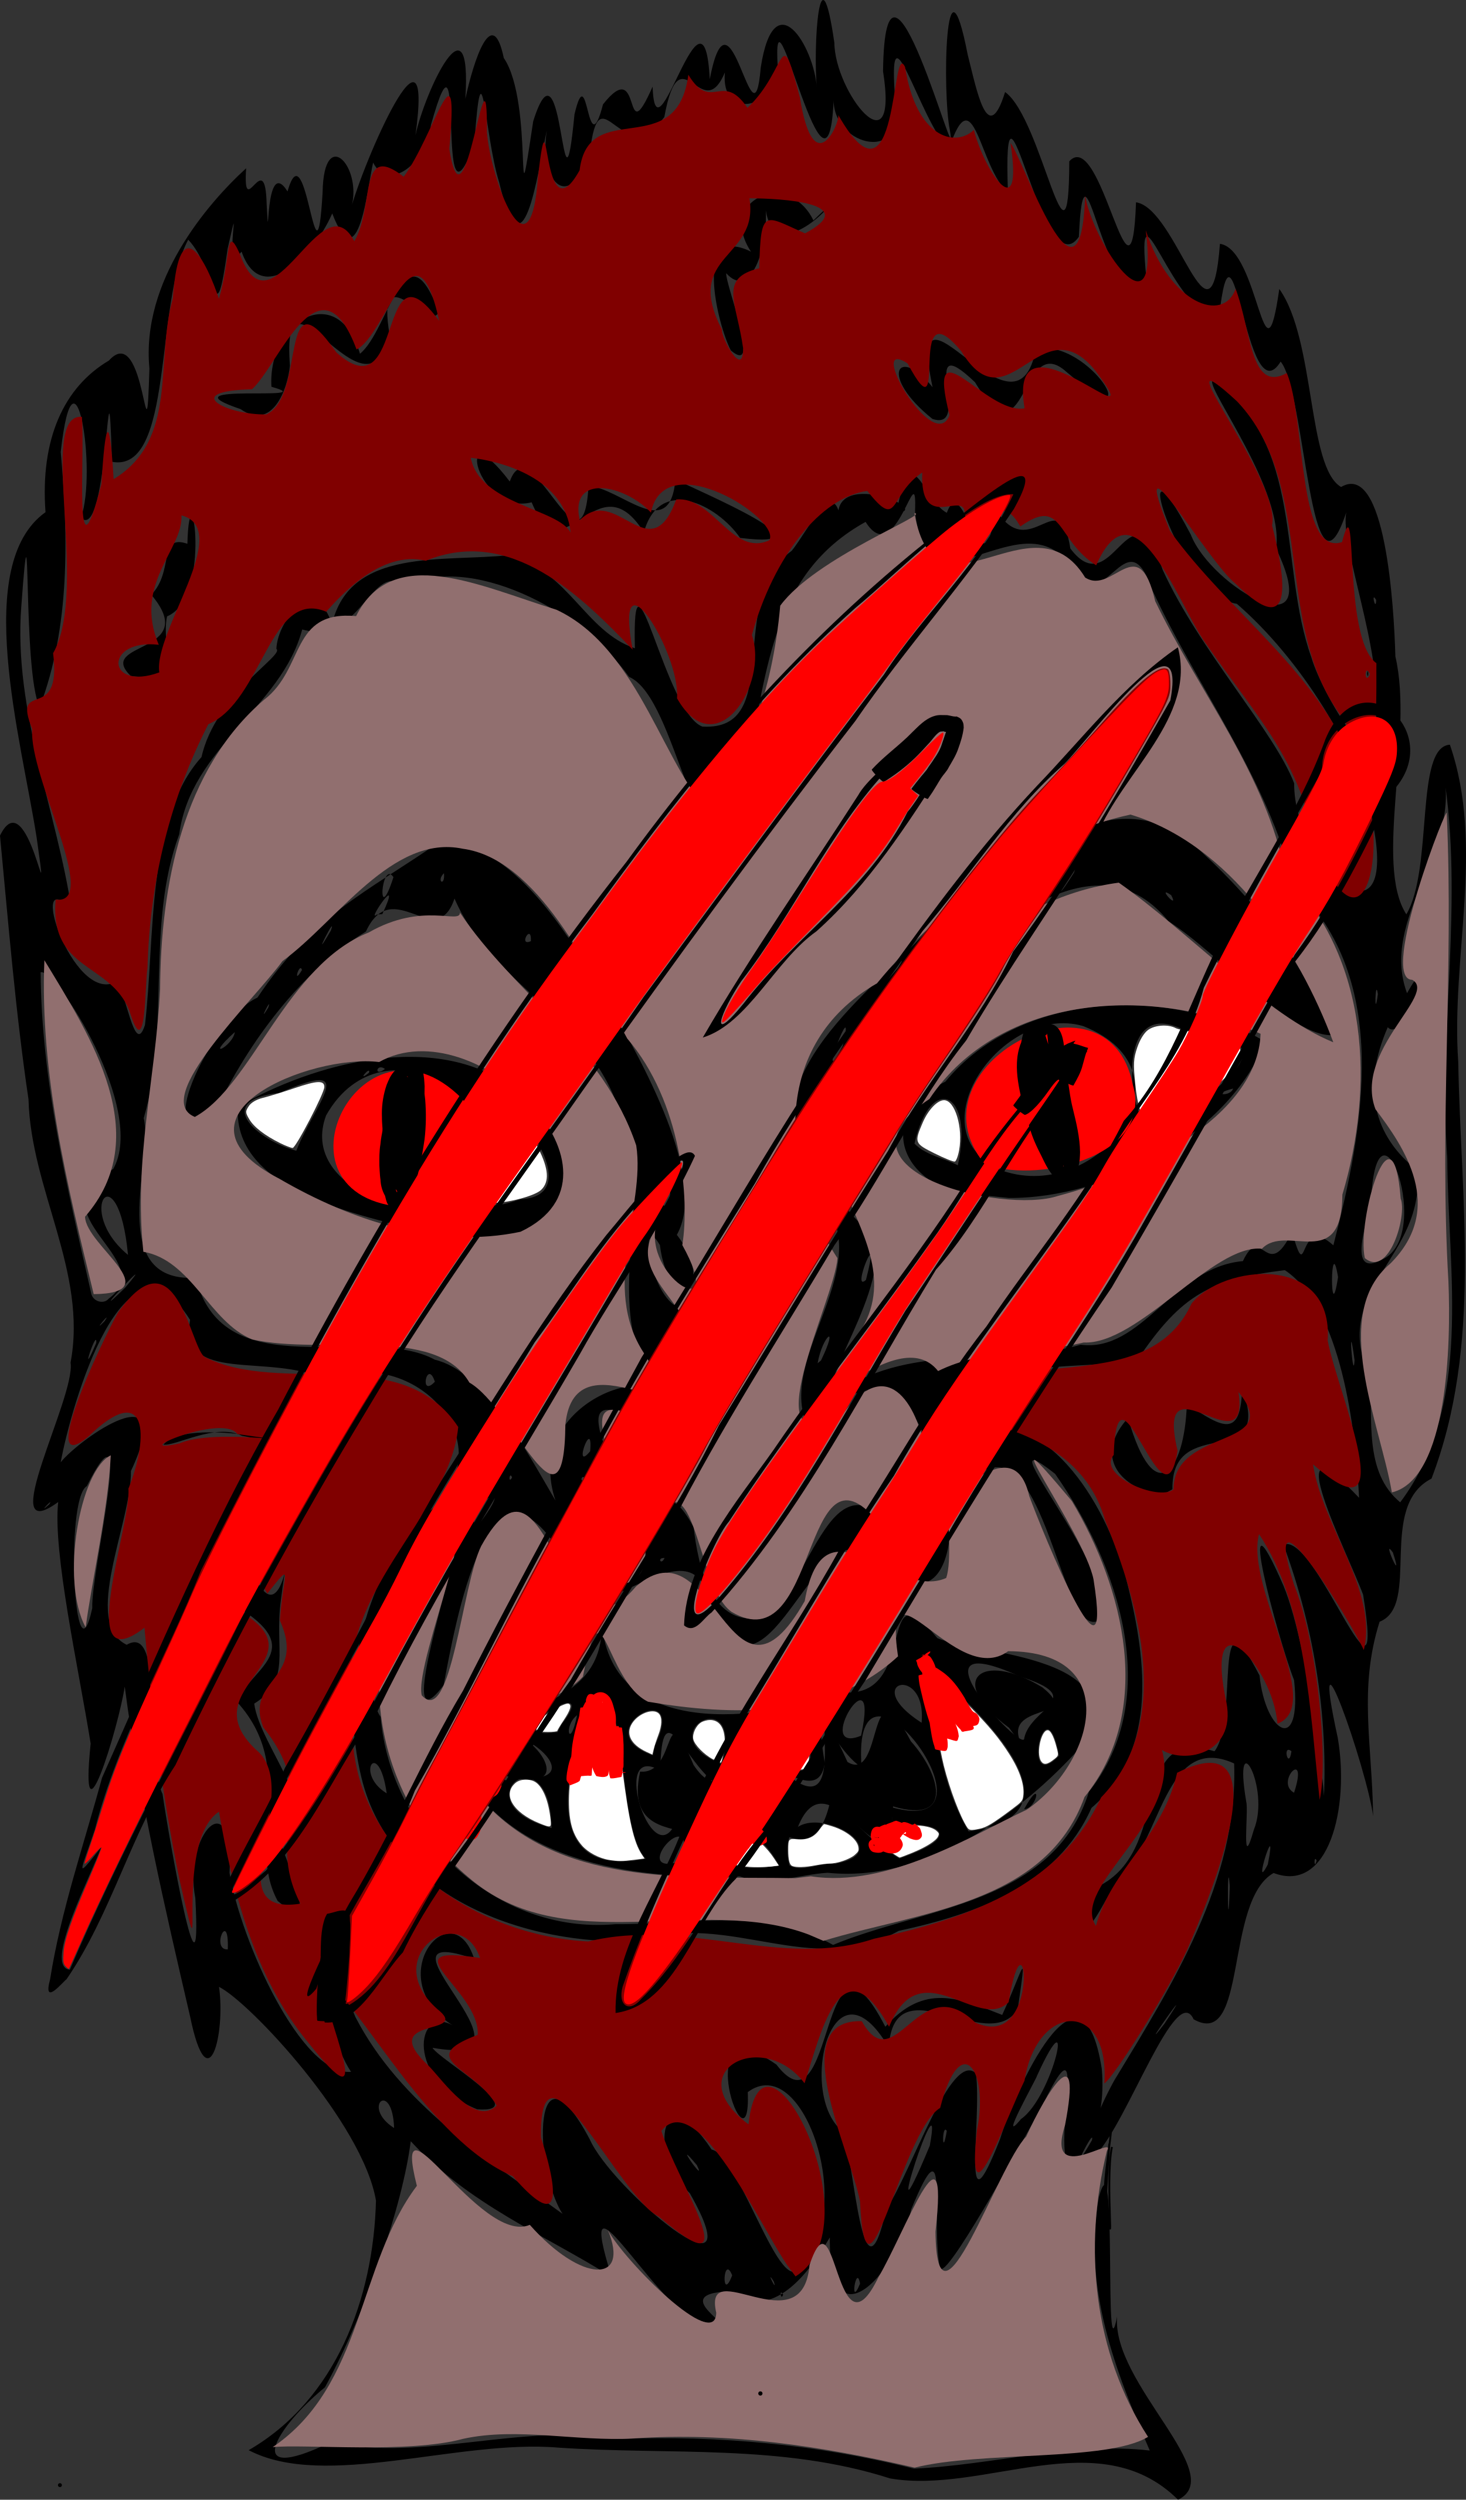 <?xml version="1.0" encoding="UTF-8" standalone="no"?>
<svg
   xmlns:dc="http://purl.org/dc/elements/1.1/"
   xmlns:cc="http://creativecommons.org/ns#"
   xmlns:rdf="http://www.w3.org/1999/02/22-rdf-syntax-ns#"
   xmlns:svg="http://www.w3.org/2000/svg"
   xmlns="http://www.w3.org/2000/svg"
   xmlns:sodipodi="http://sodipodi.sourceforge.net/DTD/sodipodi-0.dtd"
   xmlns:inkscape="http://www.inkscape.org/namespaces/inkscape"
   version="1.1"
   id="svg10"
   width="778.719"
   height="1327.719"
   viewBox="0 0 778.719 1327.719"
   sodipodi:docname="wurry3 claw.svg"
   inkscape:version="1.0 (4035a4fb49, 2020-05-01)">
  <rect x="0" y="0" width="778.719" height="1327.719" fill="#333333" stroke="none"/>
  <defs
     id="defs14" />
  <sodipodi:namedview
     inkscape:document-rotation="0"
     pagecolor="#ffffff"
     bordercolor="#666666"
     borderopacity="1"
     objecttolerance="10"
     gridtolerance="10"
     guidetolerance="10"
     inkscape:pageopacity="0"
     inkscape:pageshadow="2"
     inkscape:window-width="1080"
     inkscape:window-height="1826"
     id="namedview12"
     showgrid="false"
     inkscape:zoom="0.78671483"
     inkscape:cx="220.93812"
     inkscape:cy="575.58601"
     inkscape:window-x="-11"
     inkscape:window-y="-11"
     inkscape:window-maximized="1"
     inkscape:current-layer="g18"
     inkscape:pagecheckerboard="true"
     fit-margin-top="0"
     fit-margin-left="0"
     fit-margin-right="0"
     fit-margin-bottom="0" />
  <g
     inkscape:groupmode="layer"
     inkscape:label="Image"
     id="g18"
     transform="translate(-171.548,-312.126)">
    <path
       id="path22"
       style="fill:#000000"
       d="m 797.314,1639.846 c -42.047,-41.688 -103.065,-2.624 -153.021,-11.317 -57.561,-18.468 -117.138,-12.305 -176.402,-16.365 -53.217,-4.457 -123.82,22.567 -164.262,1.369 46.502,-26.881 66.349,-80.888 67.631,-132.581 -7.008,-41.078 -66.883,-105.271 -83.37,-113.512 3.544,24.649 -5.781,62.509 -15.392,15.601 -13.463,-57.93 -27.015,-116.482 -34.689,-175.104 -3.384,22.028 -24.346,90.43 -18.103,30.287 -6.39,-39.836 -20.196,-101.728 -17.241,-128.303 -34.529,25.198 9.457,-55.897 6.568,-74.064 9.047,-48.199 -21.078,-91.74 -22.343,-139.812 -6.895,-46.477 -10.666,-93.331 -15.142,-140.081 14.931,-30.797 27.25,55.982 19.456,0.954 -8.292,-52.922 -34.305,-144.901 4.722,-172.752 -2.894,-38.887 9.793,-66.427 33.67,-80.532 19.799,-22.119 19.727,64.131 21.52,4.195 -4.472,-46.461 30.721,-87.498 51.374,-106.323 -1.895,29.586 10.157,-12.786 10.901,19.05 1.652,30.942 -1.415,-26.908 11.087,-6.737 10.132,-35.704 15.163,60.491 18.636,0.442 0.603,-36.866 22.515,-12.299 14.678,9.947 6.683,-25.668 44.564,-112.685 34.648,-40.201 4.96,-23.324 30.118,-76.781 26.499,-19.352 4.336,-20.177 14.281,-50.994 20.416,-21.745 16.341,23.979 5.336,102.162 15.623,33.636 16.283,-51.718 15.132,66.273 21.929,-3.668 7.42,-31.49 6.445,28.233 15.152,-5.314 21.43,-27.231 10.091,27.351 26.348,-9.423 1.544,44.577 27.212,-64.68 30.354,-3.909 10.902,-56.817 23.123,41.362 27.076,-6.178 7.113,-46.23 28.328,-11.361 29.844,10.901 -2.148,-22.252 1.52,-77.87 9.265,-24.112 0.286,26.648 34.397,68.952 25.862,15.164 1.131,-89.332 40.674,61.587 35.516,31.32 -4.074,-19.21 -2.603,-102.036 9.486,-40.025 4.739,18.413 10.505,49.836 19.828,19.701 19.763,14.128 33.884,106.99 34.096,36.796 17.137,-18.848 32.944,90.297 35.457,21.774 21.854,3.178 39.759,85.791 44.572,22.053 20.909,2.93 23.335,81.106 31.532,23.984 19.315,27.085 14.793,94.733 32.825,105.184 23.55,-13.955 28.114,63.702 28.836,90.002 9.871,42.158 -11.454,110.21 5.826,136.985 14.427,-24.475 4.403,-89.066 23.126,-90.109 18.611,53.903 0.484,112.697 4.443,168.615 1.281,73.683 12.885,150.478 -14.213,221.198 -28.924,14.753 -5.426,67.365 -27.579,76.026 -11.234,35.674 -3.95,64.573 -3.415,103.303 -3.228,-25.002 -34.737,-114.957 -18.797,-41.639 6.4,37.161 -4.831,82.901 -34.066,71.789 -26.269,14.741 -13.595,93.99 -42.479,77.715 -9.342,-20.361 -35.028,54.305 -51.715,71.64 -37.294,40.88 3.411,-91.677 -28.601,-25.956 -15.092,27.331 -51.408,93.044 -54.402,86.529 -5.185,-23.538 5.507,-82.249 -15.401,-31.039 -5.823,30.829 -43.686,75.199 -43.14,14.688 -13.593,23.012 -31.758,44.645 -56.303,28.807 -32.591,2.446 20.788,25.13 -15.475,14.673 -22.219,-9.198 -64.642,-87.797 -44.144,-22.555 -36.252,-22.717 -75.323,-38.055 -106.693,-72.046 -4.221,33.538 -23.426,90.021 -45.552,130.702 -25.241,20.598 -45.403,52.4 2.477,29.438 52.228,10.082 100.561,-10.616 154.303,-2.03 52.771,-1.816 104.649,2.905 156.077,15.81 41.169,-1.847 85.246,-14.355 125.252,-9.62 -18.144,-42.223 -35.628,-86.105 -27.061,-134.413 10.146,-37.658 2.51,99.969 9.735,63.23 -3.113,35.431 59.484,84.092 32.359,97.31 z M 587.548,1530.917 c -2.245,-3.873 -1.316,3.792 0,0 z m 40.847,-5.851 c -2.025,-11.304 -5.765,14.19 0,0 z m -45.847,-1.149 c -4.809,-7.584 2.304,6.967 0,0 z m -22.07,-3.243 c -4.799,-12.043 -5.979,15.501 0,0 z m 38.035,-8.757 c 26.996,-27.858 -0.549,-110.314 -29.759,-88.572 1.85,48.498 -33.303,-48.441 15.184,-14.639 31.519,41.021 22.747,-88.249 57.88,-20.073 20.679,-23.32 39.111,-15.338 62.083,-6.277 11.441,-24.87 13.359,-38.334 8.236,-2.963 -16.271,25.146 -65.515,-24.92 -68.531,20.223 -30.211,-51.509 -48.707,25.378 -24.524,44.495 6.321,14.121 10.44,98.9 23.273,41.35 13.185,-19.151 34.308,-84.46 47.573,-72.113 3.398,24.971 -8.654,89.665 12.874,34.849 7.733,-25.199 43.263,-104.796 53.978,-37.334 2.985,33.298 -12.993,42.442 6.484,6.579 31.066,-51.318 66.002,-106.439 63.846,-168.662 -37.244,-16.888 -38.445,42.315 -61.859,62.245 -6.519,8.661 -22.4,44.946 -12.634,4.151 43.469,-18.592 16.928,-87.013 64.066,-72.864 13.207,-17.337 -1.556,-89.879 23.906,-40.271 3.107,30.72 22.639,42.414 18.352,2.488 -8.808,-22.456 -32.461,-111.535 -5.625,-50.177 14.511,34.681 25.749,135.292 20.871,122.869 3.738,-49.035 -3.923,-98.781 -20.874,-144.636 17.148,-7.485 54.452,102.798 42.316,26.611 -7.686,-20.971 -47.574,-99.487 -2.158,-51.529 -1.752,-36.201 -9.437,-100.901 -39.439,-120.91 -38.99,4.827 -54.729,12.511 -78.286,47.67 -25.54,6.04 -118.031,-2.274 -94.95,36.925 46.267,-15.527 77.92,39.733 88.522,77.649 10.726,41.638 18.766,91.95 -17.98,123.384 -18.446,41.395 -61.405,56.444 -102.414,65.316 -46.078,25.682 -89.862,-10.696 -138.354,5.404 -59.158,2.664 -131.54,-22.8 -146.991,-86.675 -11.463,-46.678 -0.996,-97.204 28.314,-135.858 54.173,-34.081 3.901,-95.734 -47.33,-75.782 -30.57,-14.393 -77.286,2.975 -72.045,-31.615 -34.611,-54.886 -63.316,45.966 -68.721,75.636 9.501,-12.094 62.857,-50.022 37.302,4.631 0.371,27.429 -26.308,80.579 -2.256,92.316 20.479,-11.998 9.086,58.154 19.05,79.272 3.352,23.23 21.159,123.73 17.408,55.265 -6.515,-33.812 20.697,-62.326 18.178,-13.359 5.907,35.824 38.129,107.943 64.535,105.641 -16.199,-24.177 -21.65,-88.342 2.291,-29.188 23.704,46.078 69.611,75.168 110.084,104.642 -15.666,-24.167 -15.963,-96.677 14.381,-39.701 11.422,26.101 89.095,91.796 53.178,28.715 -23.159,-22.84 -14.502,-62.705 11.609,-23.181 15.682,3.005 39.162,89.617 48.955,58.056 z m -173.466,-79.413 c -38.447,-15.456 -32.712,-55.636 -13.111,-44.646 -38.723,-25.007 -0.385,-71.896 11.505,-35.3 -61.963,-21.18 43.056,58.953 -22.177,47.247 3.944,6.492 53.389,34.784 23.783,32.699 z M 319.059,1321.832 c -17.232,-31.676 11.109,-69.797 -21.67,-105.821 7.179,-17.563 36.357,-26.792 2.954,-48.706 -18.6,-6.609 -29.381,41.407 -12.827,1.443 17.323,-21.381 0.317,-56.922 21.439,-15.248 13.595,22.8 17.129,-33.578 11.76,8.774 -3.508,26.446 6.029,42.159 -14.13,54.742 2.745,22.526 40.286,63.19 12.536,68.744 0.239,6.748 26.143,58.321 -0.063,36.073 z m 462.884,-216.997 c -18.819,-6.321 -27.339,-21.616 -11.208,-39.554 14.079,49.182 30.107,28.972 31.248,-7.437 19.163,12.878 28.657,18.345 29.347,-8.267 17.01,45.721 -37.641,12.284 -37.008,53.583 l -5.195,2.873 z m -523.585,-25.418 c 14.994,-17.542 101.611,7.261 41.689,-4.671 -13.771,-7.007 -35.399,5.714 -41.689,4.671 z m 407.091,372.362 c 8.176,-44.7 -29.239,70.18 -0.105,0.257 z m -235.985,14.853 -3.388,-2.058 z m 112.239,-4.498 c -14.175,-17.002 5.888,11.82 0,0 z m 209.859,-13.219 c 1.961,-8.377 -14.67,25.248 0,0 z m -77.091,-4.941 c -2.618,-4.568 -2.616,15.848 0,0 z m -293.58,-1.548 c -0.936,-26.198 -17.89,-11.434 0,0 z m 332.99,-4.761 c 17.03,-11.731 29.635,-69.254 8.502,-22.973 -0.28,1.643 -21.295,38.587 -8.502,22.973 z m -38.65,1.062 -0.185,1.806 z m 114.854,-51.693 c 20.402,-30.881 -17.151,22.254 0,0 z m -497.538,-39.497 c 0.769,-22.139 -9.3,0.593 0,0 z m 321.5,-2.382 c 48.366,-20.132 117.3,-21.631 135.933,-81.357 40.035,-50.375 15.234,-121.68 -17.994,-168.859 -40.969,-32.331 36.167,53.532 23.661,77.674 -22.156,13.771 -29.333,-120.441 -73.221,-69.564 8.425,-5.94 7.893,-51.352 -9.666,-13.158 9.422,34.581 3.238,92.083 -41.015,46.746 -29.968,-16.666 -52.663,89.413 -82.32,32.311 -7.379,-64.466 -77.965,37.723 -80.126,-31.725 -38.633,-63.884 -56.008,38.307 -62.124,70.013 -24.787,32.767 1.879,-50.421 5.403,-68.931 4.538,-44.115 -59.531,54.833 -38.862,85.781 5.288,61.882 60.923,115.78 124.751,110.063 39.075,0.277 79.534,-9.364 115.579,11.004 z m -49.5,-36.402 c -55.87,1.916 -129.476,-7.159 -151.843,-66.668 24.382,-25.273 78.733,-19.884 78.588,-67.086 5.746,61.014 84.309,51.63 127.795,35.984 41.469,3.813 17.148,-69.127 50.355,-28.784 19.746,8.778 111.853,8.913 73.224,61.065 -33.34,36.088 -82.412,68.682 -131.444,63.578 -15.209,0.872 -31.83,7.509 -46.676,1.911 z m 20.974,-5.588 c -24.313,-45.407 -59.468,9.458 0,0 z m 29.8,-1.129 c 42.463,-8.039 -35.451,-45.363 -24.487,0.796 6.17,4.201 16.919,-1.614 24.487,-0.796 z m -81.085,-1.629 c 7.153,-33.41 -30.867,10.527 0,0 z m -19.689,-1.018 c -16.31,-17.43 -8.414,-99.878 -29.129,-82.418 -12.624,31.012 -29.037,94.188 29.129,82.418 z m 134.782,-0.124 c 64.942,-22.446 -43.522,-25.68 0,0 z m -97.006,-11.674 c 15.371,-30.637 48.513,29.73 59.903,-17.292 17.166,7.064 33.709,42.956 33.252,1.853 63.882,17.465 -22.396,-99.105 -16.248,-21.334 -14.995,-9.125 -26.337,-44.595 -19.591,-2.09 -5.066,32.372 -54.238,-34.295 -57.433,10.963 -16.304,-10.37 -29.249,-51.024 -29.916,-7.126 -27.997,-16.284 -2.847,60.236 9.225,24.842 7.805,3.377 14.735,33.641 20.808,10.183 z m 133.724,-2.761 c 76.869,-10.059 -20.327,-85.48 -24.469,-90.318 7.151,30.187 8.198,63.211 24.469,90.318 z m -221.5,-1.732 c -0.649,-52.577 -50.352,-13.489 0,0 z m -20.888,-27.135 c 59.529,7.263 -28.754,-53.855 -6.167,0.157 l 2.797,1.674 z m 159.124,-32.049 c -30.587,-18.072 -36.634,38.184 -1.489,27.694 2.157,-9.133 -1.31,-18.566 1.489,-27.694 z m 131.346,20.75 c -7.375,-40.471 -20.857,21.859 0,0 z m -179.224,4.5 c 12.962,-44.973 -40.878,-16.207 0,0 z m -127.897,-4.658 c -12.936,-17.183 -2.853,16.698 0,0 z m 92.468,-5.305 c 18.699,-38.253 -38.68,-7.883 -1.089,5.331 l 0.618,-3.022 z m 109.614,-5.905 c 9.844,-45.961 -26.511,11.552 -0.155,0.745 z m 86.525,2.032 c 3.389,-16.393 34.365,-21.1 -2.556,-32.854 -62.991,-28.481 3.038,42.359 2.556,32.854 z m -237.543,-12.167 c -7.602,5.857 -3.744,19.008 0,0 z m -8.308,5.002 c 23.686,-30.257 -39.602,9.368 -2.045,4.003 l 1.404,-2.747 z m 275.203,-2.788 c 7.568,-26.073 4.199,12.526 -4.979,4.714 z m -83.885,1.788 c 2.956,-31.719 -33.551,-21.446 0,0 z m 54.463,45.924 c 9.79,-18.079 7.314,-0.541 0,0 z m 109.245,40.826 c -1.509,-20.502 -1.093,36.331 0,0 z m -535.562,8.812 -0.185,1.806 z m 555.767,-20.32 c 5.64,-28.725 -8.997,17.575 0,0 z m 25.932,-2.044 c -1.583,-3.53 -1.434,5.606 0,0 z m -33.385,-16.258 c 9.247,-22.662 -11.377,-58.221 -3.996,-14.898 1.323,4.686 -2.875,39.226 3.996,14.898 z m -460.576,-19.44 c -4.292,-30.201 -17.368,-10.55 0,0 z m 481.972,-0.332 c 8.039,-24.683 -10.536,-5.662 0,0 z m -1.393,-22.041 c -5.088,-4.082 -1.454,10.51 0,0 z m -634.317,-38.565 -0.185,1.806 z m 143.873,-18.59 c -3.442,7.39 3.24,14.219 0,0 z M 220.565,1166.269 c -0.842,-19.366 23.571,-117.575 -2.884,-64.815 -11.867,6.824 -6.539,108.476 2.884,64.815 z m 357.205,4.648 c 28.533,-21.922 35.599,-95.584 76.564,-37.571 33.266,-39.652 -7.618,-122.482 -52.084,-60.396 -24.082,-40.252 47.904,-95.729 -4.738,-133.853 -25.71,-58.516 34.892,-97.355 67.975,-134.257 36.348,-25.652 91.495,-82.51 138.143,-45.751 32.355,28.568 59.752,62.406 75.917,102.871 -22.514,1.103 -59.774,-42.902 -87.387,-60.585 -41.695,-51.033 -103.346,14.21 -139.849,44.936 -26.404,35.957 -66.561,82.006 -17.918,120.765 13.784,26.232 -35.212,88.497 -16.272,83.691 39.171,-25.722 86.16,-12.59 127.482,-24.391 32.629,4.197 49.112,-41.117 86.153,-44.413 9.948,-21.13 12.632,12.426 26.113,-15.597 8.758,31.3 2.495,-10.453 21.946,7.218 15.979,-61.876 31.22,-140.953 -21.032,-190.976 -14.006,-57.49 -50.553,-103.852 -75.431,-157.692 -13.817,-40.075 -25.59,20.11 -43.541,-12.75 -26.525,-36.266 -75.946,32.004 -82.199,-28.509 1.21,-31.671 -9.835,31.942 -26.27,5.667 -49.556,27.422 -51.697,77.511 -62.689,127.664 -15.446,1.23 -8.877,-35.345 -10.454,5.143 -17.384,65.569 -26.113,-39.069 -52.47,-50.479 -25.894,-36.279 -85.734,-65.741 -118.72,-47.996 -18.272,-14.759 -23.32,31.432 -54.93,22.82 -11.192,41.925 -59.176,62.308 -65.321,108.746 -17.873,48.349 -4.605,102.554 -18.876,150.812 5.35,21.163 -20.727,87.505 27.666,84.786 14.602,59.217 90.884,23.817 126.975,43.503 25.874,6.209 46.963,45.416 64.092,74.83 -16.735,-49.691 47.719,-72.601 56.279,-55.377 -36.992,-48.511 0.861,-107.392 -22.428,-151.816 -16.682,-50.522 -67.359,-66.201 -87.49,-112.567 -9.774,28.972 -32.746,-13.275 -47.091,17.549 -38.954,23.757 -65.481,66.03 -78.386,92.434 -37.883,30.838 -5.722,-45.156 20.804,-57.378 29.203,-43.587 57.578,-55.729 96.681,-82.673 34.126,-1.837 65.587,42.673 84.839,77.846 24.998,40.867 57.437,101.922 41.255,130.838 22.083,28.489 -4.367,42.653 -8.999,5.459 -11.201,-19.309 -5.935,27.421 10.444,33.317 2.302,26.938 9.98,44.882 12.441,65.668 -22.054,10.383 -70.037,-38.024 -51.272,10.448 0.672,11.615 -0.51,47.106 -11.139,35.613 23.403,28.712 -20.358,9.744 7.213,37.323 29.638,13.582 24.355,-80.195 50.187,-32.589 2.477,20.4 9.176,54.573 37.818,47.667 z M 405.221,968.256 c -37.471,-9.636 -110.134,-21.606 -107.332,-68.277 40.464,-23.249 104.655,-40.642 145.793,-10.267 51.346,41.201 25.374,92.033 -38.46,78.544 z m 16.908,-18.779 c 31.203,-50.753 -46.755,-99.467 -77.36,-44.896 -14.626,39.014 50.094,60.018 77.36,44.896 z m 25.745,-0.331 c 51.125,-2.596 -46.541,-101.343 -10.378,-28.602 0.72,14.404 -25.793,41.017 10.378,28.602 z M 328.941,923.335 c 10.321,-25.81 34.144,-49.526 -8.822,-30.799 -36.882,4.28 -10.784,25.767 8.822,30.799 z m 38.607,-41.418 c 1.198,-4.299 -7.194,5.777 0,0 z m 8.5,-2 c -4.628,-3.46 -6.082,4.679 0,0 z m 320.5,67.406 c -41.035,1.533 -65.7,-39.103 -22.788,-60.708 39.772,-48.391 120.101,-51.069 169.822,-21.202 -19.214,48.824 -83.095,83.321 -136.069,83.007 z m 7.73,-13.277 c 51.181,17.258 103.903,-52.573 42.645,-76.92 -42.957,-12.573 -91.328,56.619 -42.645,76.92 z m -23.957,-2.968 c 8.891,-39.327 -14.465,-49.361 -23.009,-11.517 6.145,6.292 15.495,7.572 23.009,11.517 z m 108.171,-19.162 c 29.795,-21.743 73.608,-48.458 12.063,-52.627 -42.117,-21.803 -27.638,66.128 -12.063,52.627 z m 38.056,-21.603 c -12.911,3.299 -1.281,4.637 0,0 z m 84.886,246.428 c -6.597,-9.294 6.238,19.278 0,0 z m -386.886,2.946 c -4.078,-0.438 -1.947,4.244 0,0 z m -99.228,-10.332 -2.558,3.452 z m -25.787,1.812 c 0.099,-7.224 -4.76,2.678 0,0 z m 25.255,-8 c 25.441,-32.563 -8.997,-8.575 0,0 z m -17.275,-11.691 c -4.18,1.122 -2.745,10.777 0,0 z m 6.812,0.318 c -2.701,-11.482 -1.747,18.178 0,0 z m -216.649,-0.627 c 3.163,-4.585 -7.089,6.407 0,0 z m 717.646,-1.08 c 39.024,-52.067 25.297,-122.028 25.004,-182.622 -4.777,-68.137 8.844,-136.697 -1.99,-204.548 9.005,40.929 -34.116,76.95 -19.391,116.768 17.534,-31.705 -1.126,28.363 -10.239,18.046 -14.052,32.169 -7.368,57.961 15.495,75.792 5.255,46.247 -47.042,63.373 -24.967,109.73 1.71,22.329 -3.448,50.681 16.088,66.833 z m -485.774,-12.232 c -10.33,-0.295 -3.06,13.395 0,0 z m 52.2,-1.138 c -4.557,-0.933 3.165,7.332 0,0 z m -38.2,0.2 c -1.316,-3.792 -2.245,3.873 0,0 z m -20.036,-7.691 c -5.266,-7.838 -7.102,23.315 0,0 z m 15.418,-4.559 c -6.157,-35.596 -3.535,12.396 0,0 z m 46.093,-1.709 c 1.734,-19.494 -9.754,11.969 0,0 z m -52.506,-13.267 c -10.499,-4.173 5.217,10.554 0,0 z m 105.532,-1.773 c -5.863,-1.656 1.105,6.506 0,0 z m -135.5,-21.878 c -4.112,-12.717 -8.58,9.085 0,0 z m -54,-8 c 2.367,-26.161 -28.363,10.806 0,0 z m 15,0.413 c -6.45,-18.209 -5.077,9.505 0,0 z m 527.519,-3.785 c -3.678,-27.649 -0.808,13.331 0,0 z m -283.41,0.046 c 9.908,-20.474 0.767,-13.229 -1.807,1.512 z m -384.986,-9.296 c 0.72,-9.016 -9.885,23.13 0,0 z m 4.377,-11.5 c 4.774,-7.133 -7.615,7.836 0,0 z m 2.25,-12.012 c 28.033,-20.575 -41.627,-45.272 2.399,-68.884 17.825,-31.419 -30.56,-106.86 -38.57,-104.48 0.388,57.624 14.191,114.572 26.811,170.316 0.675,4.492 6.636,6.359 9.361,3.048 z m 8.817,-5.903 c 20.22,-24.119 -25.003,24.407 0,0 z m 644.185,-5.585 c -4.189,-25.352 -4.387,29.281 0,0 z m -250.772,1.54 c 8.601,-33.288 -8.379,7.615 0,0 z m 274.314,-10.887 c 27.455,-12.657 -1.917,-92.718 -5.879,-33.878 0.408,7.492 -15.257,45.332 5.879,33.878 z m -666.296,-2.402 c -5.314,-55.662 -29.007,-23.87 0,0 z m 286.095,-26.032 c 7.265,-17.538 -9.698,-0.025 0,0 z m 93.498,-84.848 c 7.911,-32.659 -15.248,28.748 0,0 z m -322.867,-7.482 c -17.033,15.383 -1.092,7.792 0,0 z m -47.724,-3.761 c 5.472,-46.738 0.66,-109.653 30.024,-142.29 7.569,-33.617 44.517,-54.275 39.771,-57.474 0.843,-16.731 21.76,-39.165 29.519,-12.93 9.474,-41.275 59.437,-32.972 94.559,-36.918 31.537,9.094 40.197,40.783 66.364,49.52 -1.609,-65.41 16.12,34.554 35.875,41.605 44.066,2.427 11.639,-67.227 47.416,-93.372 9.254,-11.232 24.527,-44.926 26.563,-10.267 -13.496,-37.158 51.148,-11.277 29.056,-9.855 8.086,-42.133 13.946,-6.706 26.787,-0.06 8.859,-24.22 18.502,48.088 26.116,-1.69 17.951,29.538 34.026,-15.346 39.481,20.604 22.681,30.4 31.499,-37.811 49.108,11.466 19.653,43.009 59.252,85.658 69.797,113.302 -0.159,45.641 57.095,92.32 41.336,19.01 -7.465,-35.837 -37.706,-84.89 -71.732,-114.329 -32.154,-4.889 -59.345,-102.91 -24.514,-36.791 10.683,27.78 72.611,63.869 45.357,7.514 4.193,-30.871 -36.204,-83.92 -33.954,-89.14 49.387,31.938 35.018,98.048 52.701,146.965 6.242,21.443 41.826,79.07 33.933,28.524 3.93,-31.166 -18.942,-88.291 -15.437,-105.677 -19.011,57.148 -21.605,-64.509 -34.87,-80.062 -18.612,30.193 -24.905,-92.524 -32.773,-23.402 -24.887,-0.678 -44.496,-80.352 -38.569,-21.08 -23.625,20.443 -32.808,-86.994 -35.848,-21.811 -19.754,28.59 -40.686,-109.446 -37.664,-23.495 -15.31,-13.248 -18.053,-62.838 -31.386,-23.21 -15.325,-13.994 -33.41,-84.653 -28.306,-23.7 5.074,32.461 -35.295,21.42 -32.801,-4.584 -2.677,77.343 -33.365,-72.786 -29.768,-14.685 -1.213,21.569 -30.357,28.219 -28.106,2.393 -12.345,29.186 -23.682,-22.549 -32.164,23.676 -22.228,29.52 -33.716,-22.487 -39.077,15.236 -9.404,37.155 -27.896,20.826 -23.339,-8.167 -5.125,23.843 -12.696,80.702 -25.335,27.497 -7.886,-25.115 -8.956,-79.292 -13.179,-20.379 -21.501,58.294 -3.68,-79.053 -23.019,-10.057 -2.522,20.801 -22.695,35.97 -30.733,20.037 -2.972,12.638 -7.688,63.481 -21.713,27.005 -10.208,23.47 -37.635,50.2 -48.151,20.304 -10.703,13.703 0.89,-38.209 -7.422,-1.495 -6.792,48.459 -6.061,10.549 -20.933,-4.846 -17.9,33.254 -7.439,124.137 -40.487,117.982 -2.399,-76.492 -1.497,43.91 -16.502,29.776 8.868,-24.695 -3.464,-99.762 -10.726,-35.024 4.047,45.639 4.95,93.006 -11.18,135.544 -9.364,-18.428 -4.181,-129.331 -9.78,-53.295 -4.221,55.149 18.942,108.804 26.715,160.888 -24.171,-26.063 0.312,49.676 23.188,38.539 5.62,1.768 9.971,40.941 15.8,22.698 z m -7.55,-185.393 c -18.972,-18.426 37.679,-11.489 10.913,-43.127 12.246,-12.458 3.457,-32.44 19.172,-27.073 1.282,-45.294 13.716,28.479 -10.786,38.549 -3.533,16.256 9.326,35.739 -19.3,31.65 z m 656.71,-1.235 c 0.867,-4.551 0.867,4.551 0,0 z M 564.687,597.828 c -12.202,-17.597 -42.688,-33.324 -51.129,-2.965 -24.996,-40.017 -42.583,25.4 -59.6,-15.934 -29.438,7.51 -41.713,-50.683 -11.625,-11.031 11.025,-31.138 38.707,56.307 41.835,2.359 17.26,1.05 43.238,30.734 46.166,-3.517 12.402,6.37 86.834,37.517 34.352,31.089 z M 666.857,534.645 c -28.932,-23.2 -18.139,-39.406 0.059,-16.846 -14.987,-71.031 44.552,36.819 54.862,-20.437 29.302,-5.671 60.727,50.229 16.463,12.482 -25.086,-23.007 -20.775,51.651 -48.787,5.307 -31.519,-30.069 -0.591,26.687 -22.598,19.494 z m -367.538,-5.228 c -42.93,-14.491 45.601,-3.745 16.415,-11.851 -2.118,-35.327 35.531,-56.869 47.015,-17.546 15.44,-12.391 23.958,-70.078 41.801,-22.386 -3.979,12.579 -33.818,-31.932 -25.971,12.745 -12.806,50.368 -57.896,-47.212 -53.029,15.924 -1.181,12.602 -9.405,34.945 -26.23,23.114 z m 260.437,-31.172 c -7.205,-13.861 -20.342,-67.865 10.699,-52.45 -18.396,-28.039 20.047,-43.864 33.168,-16.592 21.888,-21.817 -19.623,29.067 -25.3,-5.282 1.037,19.961 -7.986,47.751 -21.001,33.342 -0.639,5.74 19.253,55.236 2.435,40.982 z m 72.881,356.043 c 7.867,-15.025 -11.97,17.508 0,0 z m 13.502,-0.114 c -7.116,0.664 0.154,3.865 0,0 z m -332.102,-6.88 c 2.512,-7.216 -6.352,10.495 0,0 z m 589.412,-7.186 c -1.404,-9.604 -2.002,15.613 0,0 z m -254.903,-13.892 c 10.292,-16.125 -23.067,27.011 0,0 z m -181.497,3.701 c -2.413,-3.927 -2.413,3.927 0,0 z m 203.5,-4 c 13.366,-17.551 -16.191,18.298 0,0 z m -338.609,1.423 c -1.209,-4.598 -5.222,8.895 0,0 z m 336.172,-9.673 c 9.26,-9.736 -11.624,10.372 0,0 z m -320.85,-11.25 c 3.877,-10.663 -12.02,20.717 0,0 z m 106.287,5.582 c 0.473,-10.068 -6.995,3.245 0,0 z m 451.662,-6.332 -0.048,2.44 z m -224.662,-1.4 -4.534,2.753 z m 24.298,-5.35 c 6.559,-13.344 -21.672,28.374 0,0 z m -330.211,-1.281 c 11.501,-24.675 -8.946,5.139 -2.943,0.278 z m 313.358,-7.632 c 11.609,-18.523 -23.807,26.568 0,0 z m 35.225,-6.429 c 1.751,-13.598 -13.843,24.784 0,0 z m 70.46,4.027 c -8.57,-5.958 4.67,8.773 0,0 z m -413.129,-9.574 c -6.491,-9.697 -9.02,28.06 0,0 z m 328.657,9.14 c 11.13,-12.579 -9.328,5.312 0,0 z m -303.974,-3.438 -0.185,1.806 z m 336.826,-8.114 c 4.622,-14.224 -17.607,27.811 0,0 z m -334.679,0.301 c -4.345,4.225 0.696,7.622 0,0 z m 314.298,0.25 c 3.163,-4.585 -7.089,6.406 0,0 z m -8,-1 c 3.163,-4.585 -7.089,6.406 0,0 z m 21.411,-0.293 c 3.566,-6.211 -7.009,7.078 0,0 z m 10.961,-12.958 c 2.942,-14.063 -22.759,27.17 0,0 z m 2,-6.999 c -1.316,-3.792 -2.245,3.873 0,0 z m 159.5,-66.118 c -3.757,-1.929 -0.934,4.937 0,0 z m -5,-57.941 c -2.998,-5.358 -0.139,6.711 0,0 z" />
    <path
       id="path34"
       style="fill:none;stroke:#000000;stroke-width:1px;stroke-linecap:butt;stroke-linejoin:miter;stroke-opacity:1"
       d="m 762.19,1452.476 c -3.871,18.64 2.234,72.912 -3.595,22.47 5.423,-59.188 -0.974,7.173 0,26.066 -1.412,-32.88 1.049,-36.06 3.595,-61.119" />
    <path
       id="path78"
       style="fill:#800000;stroke-width:1.271"
       d="m 589.66,1515.202 c -14.449,-21.174 -48.036,-94.723 -66.797,-71.255 7.473,24.812 48.227,87.676 -1.382,45.51 -20.518,-9.655 -63.439,-103.814 -62.572,-41.993 7.541,23.466 13.851,53.789 -15,20.559 -45.294,-19.652 -79.234,-89.824 -102.411,-107.371 3.023,23.729 32.181,84.92 -6.53,35.983 -28.489,-34.377 -40.011,-81.046 -47.1,-122.225 -25.308,16.549 -5.241,104.279 -20.882,36.462 -9.201,-44.267 -14.688,-89.2 -18.702,-134.205 -37.671,29.119 -6.955,-54.334 -8.528,-73.817 11.296,-28.08 10.056,-58.033 -21.302,-27.679 -27.787,23.201 7.121,-50.483 15.803,-65.905 30.686,-43.207 38.101,17.286 45.792,23.489 41.325,21.041 105.214,-7.895 134.903,37.315 -4.508,47.803 -67.753,89.558 -55.717,148.933 -7.314,71.41 59.247,120.997 124.818,124.332 52.282,-12.788 102.766,14.881 151.68,-1.433 47.984,-10.412 98.498,-26.916 120.678,-75.043 38.472,-39.851 20.377,-101.96 2.16,-147.166 -11.872,-41.777 -54.793,-50.433 -84.56,-57.328 24.812,-40.392 105.672,-4.007 130.492,-57.887 16.575,-20.782 75.427,-26.895 72.29,19.652 4.818,26.593 41.315,108.819 -7.775,65.774 4.821,32.618 34.566,67.183 26.971,98.637 -7.771,-16.743 -55.875,-94.656 -37.171,-34.978 13.28,33.105 18.206,95.567 13.709,114.563 -5.144,-47.003 -7.119,-103.743 -32.208,-141.171 -7.487,28.757 35.454,90.904 9.815,100.72 -2.593,-30.871 -38.342,-68.432 -27.727,-14.061 7.641,30 -21.368,35.695 -33.651,27.995 10.674,37.642 -48.925,72.482 -35.057,93.45 8.277,-30.43 35.166,-46.555 43.123,-81.335 56.716,-28.368 17.545,65.799 5.374,93.891 -10.033,21.859 -38.68,67.525 -44.054,71.13 3.089,-44.44 -35.789,-43.301 -42.396,-1.44 -9.899,20.156 -31.431,81.372 -25.219,26.078 6.517,-31.625 -8.896,-53.685 -19.569,-11.65 -20.649,12.37 -39.505,117.363 -42.559,49.669 -5.419,-27.61 -40.145,-96.993 0.929,-95.718 17.808,31.94 30.084,-28.563 60.219,0.656 35.468,16.492 27.001,-66.992 17.784,-10.749 -16.553,16.224 -46.791,-28.052 -63.512,13.046 -25.648,-46.434 -36.612,4.932 -44.917,30.019 -22.394,-29.683 -67.152,-6.077 -29.755,21.808 7.193,-66.924 68.418,54.052 24.969,80.774 z m -154.31,-84.685 c -11.537,-20.381 -44.128,-24.739 -10.04,-37.589 1.316,-23.907 -49.044,-48.678 1.253,-40.811 -10.862,-31.09 -55.296,0.409 -21.265,28.347 14.702,13.069 -34.579,2.648 -5.554,29.438 7.414,7.81 24.19,31.772 35.607,20.615 z M 331.102,1323.265 c -19.657,-38.639 11.518,-54.448 -19.702,-93.683 -10.095,-25.854 23.087,-24.946 8.837,-56.736 1.516,-24.742 7.941,-32.677 -6.686,-14.353 -16.264,-27.602 -18.834,-35.11 -21.133,-0.286 -17.941,33.148 -15.839,30.094 4.532,8.637 48.842,26.711 -25.076,40.923 10.452,74.517 26.888,21.637 -23.464,89.196 23.702,81.904 z m 463.82,-220.059 c 0.043,-33.164 59.324,-21.354 34.492,-51.696 6.268,42.05 -44.797,-21.22 -32.379,31.066 -6.979,46.951 -32.031,-56.395 -33.884,2.328 -9.164,10.769 23.954,24.792 31.772,18.302 z m -528.04,-24.397 c 20.885,-9.513 92.686,4.179 30.694,-5.018 -7.681,-11.175 -60.531,11.517 -30.694,5.018 z" />
    <path
       id="path80"
       style="fill:#800000;stroke-width:1.271"
       d="m 240.211,848.762 c -10.621,-25.842 -42.257,-20.623 -39.104,-58.827 24.244,3.07 -14.527,-65.705 -12.432,-90.563 -11.155,-27.447 16.01,-2.021 11.074,-40.284 19.448,-34.002 -8.544,-127.611 15.301,-125.557 1.705,19.829 -4.447,93.375 10.378,35.618 2.007,-33.151 4.296,-39.227 6.473,-2.511 34.564,-21.031 21.903,-62.899 31.455,-95.922 3.483,-49.843 18.556,-17.958 24.482,0.116 6.471,-22.026 3.432,-40.431 10.98,-24.135 16.938,47.278 43.405,-39.948 60.94,-6.418 10.906,-18.519 1.917,-53.254 26.237,-34.267 16.143,-21.934 29.652,-75.42 24.23,-14.826 8.106,52.164 20.341,-67.166 19.956,-8.841 2.054,25.481 23.163,81.402 27.185,23.194 6.342,-53.557 1.303,34.532 22.063,-2.984 4.746,-39.298 51.701,-3.829 57.757,-50.734 12.3,20.339 17.906,-2.3 31.407,17.585 21.699,-20.533 16.844,-47.293 27.833,-5.566 7.422,46.142 21.491,12.951 20.405,9.365 32.366,56.981 27.882,-41.68 35.478,-25.478 5.846,37.429 26.49,42.935 36.538,33.441 5.803,22.335 26.422,52.324 19.467,6.889 6.674,8.13 37.204,99.626 39.651,28.018 4.351,25.594 39.619,77.237 32.197,18.368 12.724,39.202 41.17,49.546 47.733,31.113 8.403,22.27 7.727,55.508 27.154,44.709 10.094,22.921 5.485,97.858 29.346,89.79 8.927,-33.585 -0.048,51.232 18.289,64.33 -0.315,20.135 2.671,63.376 -19.666,26.766 -35.102,-48.72 -12.713,-121.467 -54.192,-165.693 -43.831,-40.351 23.551,41.413 18.428,65.729 5.941,23.605 14.184,64.043 -19.447,30.945 -14.613,-11.633 -58.849,-87.455 -34.815,-28.047 31.603,43.995 79.04,74.361 99.359,128.053 17.706,24.929 7.856,106.546 -20.576,42.89 -11.473,-52.456 -29.868,-67.948 -61.148,-113.199 -14.265,-21.764 -36.795,-85.003 -56.805,-39.431 -21.469,-13.5 -17.289,-36.903 -40.292,-20.628 -17.132,-30.115 -22.985,34.668 -29.819,-9.025 -2.92,-7.796 -23.582,10.767 -22.259,-19.644 -18.025,11.972 -12.107,31.367 -29.213,9.779 -24.73,3.326 -49.735,34.704 -61.297,76.536 9.117,26.532 -19.31,69.599 -39.768,33.61 1.844,-24.268 -33.947,-81.396 -23.573,-25.848 -27.292,-28.422 -64.76,-65.838 -109.875,-47.192 -23.917,-5.937 -45.918,19.413 -52.915,27.052 -29.91,-12.562 -33.779,47.553 -62.604,59.762 -19.88,38.679 -31.105,82.835 -32.314,129.489 -1.458,7.821 -0.496,52.661 -9.684,22.473 z m 15.96,-179.482 c -3.223,-21.625 39.711,-76.04 11.773,-83.408 0.96,18.166 -25.858,36.27 -12.038,68.741 -29.217,-3.407 -28.036,24.931 0.266,14.667 z m 643.133,0.953 c -3.151,-6.697 -3.151,6.697 0,0 z M 580.165,599.098 c 6.724,-11.089 -55.554,-50.901 -62.843,-14.702 -13.552,-14.722 -43.587,-21.267 -37.816,4.097 19.245,-19.995 37.19,27.413 51.251,-11.067 19.404,-1.914 29.808,30.657 49.407,21.672 z M 474.671,595.092 c -2.887,-28.688 -35.903,-37.855 -53.069,-39.835 4.824,24.897 46.726,27.059 53.069,39.835 z m 201.26,-62.408 c -12.812,-50.691 19.174,-0.003 39.854,-3.674 -9.826,-58.194 70.905,23.918 37.56,-20.027 -28.944,-35.804 -46.191,30.759 -71.116,-10.206 -30.257,-36.561 -5.396,49.691 -28.582,6.4 -22.833,-14.963 13.834,49.143 22.283,27.507 z m -362.91,-0.451 c 21.558,-9.689 6.125,-77.198 37.197,-32.934 36.884,33.377 21.151,-62.552 54.605,-16.722 -12.757,-58.378 -28.141,7.753 -43.887,15.137 -19.475,-52.038 -41.307,8.319 -55.549,21.181 -38.499,0.975 -13.224,13.748 7.634,13.339 z m 253.253,-35.22 c -3.422,-24.443 -13.298,-37.089 8.574,-42.4 0.766,-32.985 2.831,-27.888 24.354,-18.536 30.149,-16.124 -12.362,-18.573 -29.575,-18.627 5.403,32.422 -35.566,29.359 -14.584,69.767 -0.759,3.49 11.417,26.702 11.23,9.796 z" />
    <path
       id="path82"
       style="fill:#916f6f;stroke-width:1.271"
       d="m 560.225,1168.315 c -20.075,-13.688 -19.123,-94.966 -46.594,-38.864 7.842,41.921 -47.459,18.653 -27.091,10.457 7.204,-4.683 -2.449,-19.07 6.609,-29.767 13.18,-16.221 -21.095,-62.346 16.477,-45.629 35.107,27.38 45.769,-4.301 27.793,-23.017 16.486,-30.613 -36.122,-48.233 -17.792,-76.365 -3.744,26.866 37.899,50.796 14.358,8.312 3.995,-24.523 -0.411,-76.106 -29.254,-109.694 -20.201,-36.799 -47.769,-95.502 -87.37,-100.809 -37.498,-7.893 -66.726,38.616 -95.781,59.68 -15.412,21.122 -70.232,73.057 -46.546,82.759 30.532,-16.642 48.598,-80.618 92.375,-97.96 28.774,-16.517 48.698,-4.11 48.431,-10.567 29.112,43.361 75.796,70.736 93.666,123.683 5.076,32.637 -19.1,74.921 4.077,110.276 32.414,51.887 -36.479,-13.114 -41.712,37.889 -0.638,65.138 -27.588,-8.831 -50.988,-22.217 -17.928,-30.74 -77.465,-14.414 -115.353,-22.922 -22.656,-9.174 -32.211,-42.132 -57.837,-46.554 -5.193,-49.397 6.337,-90.419 8.903,-139.509 0.296,-54.838 11.853,-116.445 55.074,-153.569 22.07,-16.674 13.811,-47.756 49.029,-44.564 19.417,-38.798 65.289,-16.096 106.434,-3.37 45.008,20.983 57.504,87.213 83.947,109.7 16.287,-33.492 30.63,-63.931 34.915,-111.866 18.784,-25.55 80.348,-49.021 71.263,-49.092 11.549,63.37 62.669,-11.616 90.719,34.151 14.687,9.525 28.254,-25.867 37.205,12.578 23.621,48.902 58.744,91.443 69.253,145.267 44.403,44.361 47.255,112.678 30.161,169.913 -0.207,41.705 -29.772,15.133 -42.734,28.754 -25.799,-2.736 -65.528,51.09 -94.699,49.8 -26.487,6.45 -52.658,2.958 -77.313,15.165 -22.331,-28.21 -75.552,40.674 -47.611,-12.779 47.487,-53.521 -49.007,-102.406 9.557,-149.403 30.536,-46.12 78.269,-89.795 134.03,-97.238 37.269,26.152 78.184,70.243 113.955,84.783 -18.441,-49.718 -55.11,-105.131 -107.745,-120.944 -52.682,11.441 -100.269,47.87 -134.638,89.638 -56.588,32.448 -51.477,99.659 -21.009,145.963 -1.175,21.518 -47.332,111.291 2.536,83.32 46.218,-64.812 66.097,100.502 18.828,56.54 -40.407,-48.019 -31.07,75.405 -77.526,48.071 z M 448.061,966.368 c 64.519,-30.556 -23.966,-119.11 -75.116,-90.142 -36.417,-4.468 -117.436,28.601 -52.983,62.004 38.034,22.117 83.89,37.538 128.099,28.139 z m 285.364,-18.999 c 41.387,-10.802 106.092,-41.503 107.726,-86.151 -56.865,-25.343 -138.034,-22.002 -175.904,34.637 -57.221,38.018 38.846,61.229 68.177,51.514 z" />
    <path
       id="path84"
       style="fill:#916f6f;stroke-width:1.271"
       d="m 601.07,1339.644 c -57.679,-21.68 -129.356,13.871 -180.584,-30.305 -49.685,-41.333 -66.838,-123.325 -20.076,-173.517 35.418,-43.009 -9.308,58.987 -4.834,76.786 15.579,17.295 21.509,-59.164 31.589,-79.337 36.279,-65.423 40.813,70.699 82.244,21.486 41.768,-36.206 49.619,77.835 89.595,7.782 10.418,-58.049 47.186,0.238 75.137,-12.259 6.232,-17.765 -9.306,-85.513 13.857,-66.86 -25.268,50.166 20.339,-20.335 30.252,23.27 7.305,19.884 44.843,111.689 34.17,44.405 -4.843,-25.067 -60.637,-100.377 -11.521,-41.694 27.787,46.541 43.933,111.224 6.709,157.237 -20.637,57.409 -89.83,61.308 -138.685,76.374 l -7.854,-3.368 z m 1.186,-30.928 c 41.126,6.373 86.253,-22.157 114.663,-35.361 35.397,-24.181 52.183,-83.971 -9.858,-84.197 -27.982,20.508 -66.911,-54.703 -58.502,2.735 -36.262,33.474 -88.7,31.586 -132.777,24.11 -23.162,-11.363 -24.135,-67.092 -34.602,-13.311 -21.65,23.629 -102.149,26.393 -49.799,69.382 42.007,42.553 107.905,36.575 162.608,37.645 z" />
    <path
       id="path86"
       style="fill:#916f6f;stroke-width:1.271"
       d="m 657.363,1622.812 c -49.278,-11.435 -98.919,-19.03 -149.596,-15.489 -29.709,1.736 -61.53,-6.115 -90.233,0.188 -29.041,7.932 -84.578,2.674 -101.13,4.407 48.419,-32.865 44.887,-96.754 76.581,-138.795 -14.19,-56.059 33.634,32.017 59.987,20.724 27.462,31.048 53.386,31.364 41.492,2.824 9.032,16.697 57.223,64.956 57.544,43.857 -7.318,-31.928 45.893,18.111 49.55,-25.338 14.3,-42.702 13.84,53.749 36.714,6.253 13.527,-22.68 37.532,-88.841 30.196,-23.999 0.649,63.069 33.116,-35.395 48.179,-50.458 10.988,-24.17 29.96,-54.596 20.641,-6.122 -10.801,33.358 27.946,4.356 22.215,13.75 -12.564,51.354 -7.154,106.998 21.879,151.855 -21.809,13.227 -88.844,7.459 -124.018,16.343 z" />
    <path
       id="path88"
       style="fill:#916f6f;stroke-width:1.271"
       d="m 910.869,1104.719 c -6.159,-36.433 -33.034,-94.5 -0.851,-121.395 29.795,-29.705 7.185,-62.139 -7.844,-82.044 -11.724,-30.889 33.274,-61.327 19.512,-68.726 -18.027,-0.145 20.083,-97.573 18.35,-88.08 3.746,82.632 -3.986,165.469 0.89,248.204 1.396,33.262 -0.194,104.798 -29.976,112.139 z" />
    <path
       id="path90"
       style="fill:#916f6f;stroke-width:1.271"
       d="m 896.512,980.342 c -4.462,-20.076 14.833,-85.657 19.053,-31.59 3.547,8.987 -6.281,42.35 -19.053,31.59 z" />
    <path
       id="path92"
       style="fill:#916f6f;stroke-width:1.271"
       d="M 221.328,999.517 C 207.226,941.889 192.667,881.873 195.125,822.13 c 24.902,41.014 58.859,93.502 21.594,136.259 0.415,15.403 44.789,40.604 4.609,41.127 z" />
    <path
       id="path94"
       d=""
       style="fill:#916f6f;stroke-width:1.271" />
    <path
       id="path96"
       style="fill:#916f6f;stroke-width:1.271"
       d="m 217.059,1176.483 c -13.607,-24.63 -3.026,-83.707 13.333,-91.362 -1.45,29.585 -10.217,67.365 -13.333,91.362 z" />
    <path
       id="path98"
       style="fill:#000000;stroke-width:1.271"
       d="m 539.489,1286.511 c -11.228,-4.421 -34.787,-2.364 -27.913,-33.402 20.083,1.817 11.821,-43.74 28.373,-3.531 20.349,30.286 21.898,-32.262 49.56,5.05 38.412,31.589 4.728,-66.955 32.214,-6.626 19.436,11.975 10.294,-56.01 33.657,-11.004 15.308,16.98 23.496,44.37 -9.453,34.588 -1.685,55.673 -36.155,-38.357 -52.41,16.412 -12.396,2.165 -40.025,-30.211 -46.437,6.706 l -2.933,-1.992 z" />
    <path
       id="path100"
       style="fill:#000000;stroke-width:1.271"
       d="m 707.534,1229.839 c -34.074,-25.105 -14.836,-41.493 17.688,-21.476 22.504,17.976 -22.821,7.426 -10.865,30.691 z" />
    <path
       id="path102"
       style="fill:#000000;stroke-width:1.271"
       d="m 437.673,1254.679 c -14.064,-57.13 60.94,17.663 0,0 z" />
    <path
       id="path104"
       style="fill:#ff0000;stroke-width:1.271"
       d="m 694.286,930.035 c -41.524,-51.597 65.719,-108.559 78.985,-41.76 11.688,39.586 -54.409,52.931 -78.985,41.76 z" />
    <path
       id="path106"
       style="fill:#ff0000;stroke-width:1.271"
       d="m 391.496,953.506 c -83.314,-0.891 -28.629,-112.31 25.332,-57.93 19.45,23.383 13.594,67.262 -25.332,57.93 z" />
    <path
       style="fill:#ffffff;stroke-width:1.271"
       d="m 782.117,910.835 c -4.268,-4.865 -6.367,-11.296 -7.554,-23.139 -1.071,-10.689 -0.93,-13.24 1.057,-19.143 1.394,-4.142 3.641,-7.804 5.734,-9.347 3.618,-2.666 10.7,-3.145 14.718,-0.995 1.236,0.661 6.733,1.826 12.217,2.589 10.95,1.523 20.71,5.223 21.891,8.299 1.501,3.912 -1.069,8.864 -8.222,15.84 -6.591,6.428 -32.516,26.118 -36.302,27.571 -0.852,0.327 -2.445,-0.427 -3.54,-1.675 z"
       id="path40" />
    <path
       style="fill:#ffffff;stroke-width:1.271"
       d="m 667.962,924.751 c -10.657,-5.304 -10.828,-5.75 -6.289,-16.341 2.913,-6.795 7.786,-11.92 11.334,-11.92 5.799,0 10.192,14.58 8.013,26.593 -0.561,3.091 -1.583,5.798 -2.272,6.016 -0.689,0.218 -5.543,-1.739 -10.786,-4.349 z"
       id="path42" />
    <path
       style="fill:#ffffff;stroke-width:1.271"
       d="m 320.33,919.283 c -8.224,-4.102 -13.896,-8.49 -16.356,-12.655 -2.122,-3.592 -2.145,-4.145 -0.295,-6.97 1.241,-1.895 4.078,-3.568 7.416,-4.375 2.973,-0.719 10.688,-3.094 17.145,-5.277 11.839,-4.005 15.59,-4.131 15.59,-0.527 0,3.298 -15.164,32.437 -16.852,32.383 -0.869,-0.028 -3.86,-1.188 -6.648,-2.579 z"
       id="path44" />
    <path
       style="fill:#ffffff;stroke-width:1.271"
       d="m 429.741,950.058 c -0.828,-1.34 0.56,-6.014 4.86,-16.362 4.082,-9.825 4.097,-12.34 0.124,-20.872 -3.603,-7.738 -5.093,-14.123 -3.975,-17.037 0.682,-1.778 1.195,-1.745 4.735,0.308 6.393,3.707 17.398,16.75 22.153,26.256 5.334,10.663 5.791,17.356 1.478,21.669 -4.412,4.412 -27.454,9.148 -29.376,6.038 z"
       id="path46" />
    <path
       style="fill:#ffffff;stroke-width:0.636"
       d="m 494.898,1299.981 c -5.091,-0.826 -10.915,-3.901 -14.037,-7.411 -5.129,-5.769 -7.155,-12.704 -7.094,-24.287 0.066,-12.628 3.211,-27.386 9.478,-44.489 2.224,-6.068 2.661,-6.789 4.823,-7.944 2.173,-1.162 2.528,-1.189 4.127,-0.318 4.354,2.373 6.65,10.854 10.007,36.965 3.479,27.062 6.022,38.194 10.157,44.467 l 1.52,2.306 -5.562,0.713 c -6.285,0.806 -8.438,0.806 -13.42,0 z"
       id="path48" />
    <path
       style="fill:#ffffff;stroke-width:0.636"
       d="m 685.292,1282.741 c -3.79,-5.785 -9.212,-20.105 -12.405,-32.763 -1.886,-7.476 -10.41,-52.881 -10.004,-53.287 0.466,-0.466 13.949,11.871 23.317,21.335 10.784,10.893 16.197,17.415 21.743,26.193 5.465,8.65 7.96,16.367 7.115,22.009 -0.378,2.527 -0.803,3.008 -6.211,7.046 -9.845,7.35 -13.26,9.418 -16.8,10.177 -4.741,1.015 -5.691,0.916 -6.756,-0.71 z"
       id="path50" />
    <path
       style="fill:#ffffff;stroke-width:0.636"
       d="m 584.11,1247.929 c -2.751,-2.539 -5.273,-5.075 -5.606,-5.637 -0.333,-0.561 -0.619,-3.042 -0.636,-5.513 -0.039,-5.814 2.401,-11 6.547,-13.914 2.411,-1.694 3.267,-1.928 6.983,-1.903 3.012,0.02 5.203,0.457 7.585,1.514 3.328,1.476 3.347,1.501 2.914,3.785 -0.24,1.265 -0.46,7.218 -0.49,13.23 -0.038,7.729 -0.282,11.159 -0.834,11.712 -0.44,0.441 -3.109,0.904 -6.121,1.062 l -5.341,0.28 z"
       id="path52" />
    <path
       style="fill:#ffffff;stroke-width:0.636"
       d="m 592.389,1303.253 c -1.481,-0.599 -2.145,-3.262 -2.142,-8.594 0.003,-5.83 0.172,-6.032 4.701,-5.609 5.326,0.497 9.072,-1.123 11.912,-5.152 1.126,-1.597 2.252,-2.904 2.503,-2.904 0.251,0 2.188,0.539 4.304,1.197 7.391,2.3 13.167,6.881 13.83,10.969 0.316,1.946 0.088,2.445 -1.919,4.207 -2.584,2.268 -9.338,4.599 -13.329,4.599 -1.449,10e-5 -4.876,0.429 -7.616,0.953 -5.458,1.044 -10.167,1.172 -12.245,0.332 z"
       id="path54" />
    <path
       style="fill:#ffffff;stroke-width:0.636"
       d="m 563.856,1302.981 c -6.662,-1.646 -10.487,-5.029 -10.487,-9.275 0,-6.821 9.258,-10.493 16.876,-6.695 3.744,1.867 9.456,7.537 12.579,12.487 l 2.251,3.568 -3.871,0.405 c -5.864,0.613 -13.795,0.389 -17.349,-0.489 z"
       id="path56" />
    <path
       style="fill:#ffffff;stroke-width:0.636"
       d="m 550.229,1246.541 c -4.634,-2.39 -9.84,-7.727 -10.434,-10.697 -0.569,-2.847 1.486,-7.225 4.156,-8.853 1.224,-0.747 3.221,-1.287 4.761,-1.288 5.019,0 7.846,4.154 7.824,11.511 -0.009,3.139 -1.342,10.387 -2.038,11.083 -0.162,0.162 -2.083,-0.629 -4.27,-1.757 z"
       id="path58" />
    <path
       style="fill:#ffffff;stroke-width:0.636"
       d="m 514.91,1242.624 c -8.728,-4.056 -11.427,-10.2 -7.019,-15.979 3.803,-4.986 11.308,-7.234 13.815,-4.138 1.642,2.028 1.464,6.143 -0.488,11.268 -0.904,2.375 -1.981,5.67 -2.392,7.32 l -0.747,3.001 z"
       id="path60" />
    <path
       style="fill:#ffffff;stroke-width:0.636"
       d="m 458.036,1280.561 c -14.063,-5.679 -19.796,-15.434 -12.62,-21.473 2.669,-2.246 8.107,-2.294 10.987,-0.097 3.832,2.923 6.591,10.035 7.611,19.62 0.466,4.378 0.226,4.456 -5.978,1.95 z"
       id="path62" />
    <path
       style="fill:#ffffff;stroke-width:0.636"
       d="m 456.772,1231.111 c -1.283,-1.546 -0.218,-3.832 3.234,-6.936 3.666,-3.296 12.072,-7.729 13.568,-7.155 1.8,0.691 1.025,3.369 -2.51,8.681 -1.923,2.889 -3.496,5.501 -3.496,5.804 0,0.303 -2.253,0.551 -5.007,0.551 -3.656,0 -5.218,-0.255 -5.791,-0.945 z"
       id="path64" />
    <path
       style="fill:#ffffff;stroke-width:0.636"
       d="m 563.856,1302.981 c -6.662,-1.646 -10.487,-5.029 -10.487,-9.275 0,-6.537 8.96,-10.369 16.375,-7.004 3.601,1.634 9.197,6.988 12.635,12.088 l 2.785,4.131 -3.028,0.421 c -4.907,0.682 -14.854,0.486 -18.281,-0.361 z"
       id="path66" />
    <path
       style="fill:#ffffff;stroke-width:0.636"
       d="m 646.795,1297.209 c -1.223,-0.828 -3.082,-2.214 -4.131,-3.08 l -1.906,-1.573 1.733,-1.606 c 1.069,-0.99 1.886,-2.563 2.132,-4.104 0.22,-1.374 0.613,-2.845 0.875,-3.268 0.709,-1.147 4.816,-1.916 10.322,-1.933 6.267,-0.019 10.933,0.991 13.072,2.83 1.505,1.295 1.609,1.634 0.943,3.095 -1.046,2.295 -6.405,5.678 -13.738,8.674 -3.428,1.4 -6.423,2.529 -6.655,2.508 -0.232,-0.02 -1.424,-0.715 -2.647,-1.544 z"
       id="path68" />
    <path
       style="fill:#ffffff;stroke-width:0.636"
       d="m 724.551,1247.564 c -2.869,-4.379 0.401,-17.721 4.004,-16.338 1.144,0.439 2.641,3.304 3.714,7.109 1.784,6.322 1.799,6.166 -0.826,8.245 -3.638,2.882 -5.478,3.145 -6.893,0.985 z"
       id="path70" />
    <path
       d="m 718.369,858.953 c -3.658,3.81 -5.578,8.962 -6.335,14.128 -0.169,1.15 -0.202,2.316 -0.303,3.473 -0.296,6.653 1.014,13.194 2.469,19.646 1.117,5.097 2.74,10.052 4.324,15.016 1.438,5.245 3.772,10.167 6.256,14.984 1.558,3.243 3.089,6.526 5.323,9.372 0.947,1.206 1.254,1.439 2.3,2.447 2.411,1.984 4.497,2.829 7.68,1.582 0.56,-0.219 0.908,-0.788 1.362,-1.182 2.212,-3.15 3.254,-6.862 3.622,-10.665 0.116,-1.201 0.126,-2.409 0.189,-3.614 -0.105,-7.974 -2.012,-15.756 -3.905,-23.455 -1.149,-4.518 -1.741,-9.153 -2.431,-13.756 -0.236,-1.575 -0.507,-3.145 -0.692,-4.727 -0.404,-3.458 -0.632,-6.934 -0.963,-10.4 -0.691,-4.693 -0.82,-12.138 -5.435,-15.025 -0.588,-0.368 -1.292,-0.503 -1.938,-0.754 -0.482,-0.048 -0.962,-0.115 -1.445,-0.145 -0.42,-0.026 -0.847,0.078 -1.262,0.011 -0.87,-0.141 -1.742,-0.549 -2.588,-0.793 -2,-0.538 -3.37,-0.559 -5.576,0.164 -1.054,0.345 -2.22,2.071 -2.816,2.952 -0.191,0.375 -0.414,0.735 -0.572,1.126 -0.251,0.623 -0.846,2.779 -0.973,3.298 -0.26,1.063 -0.895,4.135 -1.037,5.074 -0.167,1.104 -0.26,2.218 -0.39,3.327 -0.529,6.128 -0.244,12.322 0.694,18.398 0.553,3.58 1.402,7.152 2.178,10.684 1.729,6.874 4.019,13.636 7.181,19.992 1.141,2.292 1.907,3.478 3.177,5.578 1.333,1.898 1.797,4.19 2.812,6.242 0.54,1.091 0.797,1.412 1.451,2.388 2.409,2.719 3.929,3.424 7.373,0.101 0.528,-0.51 0.552,-4.019 0.574,-4.496 0.002,-1.14 0.056,-2.281 0.006,-3.419 -0.189,-4.276 -0.507,-5.451 -1.092,-9.838 -0.29,-2.181 -0.521,-4.37 -0.841,-6.547 -0.352,-2.389 -0.803,-4.762 -1.175,-7.147 -0.407,-2.615 -0.775,-5.236 -1.163,-7.854 -1.358,-8.743 -2.947,-17.485 -5.355,-26.01 -0.365,-1.292 -1.798,-5.681 -2.284,-7.178 -0.257,-0.798 -0.512,-1.597 -0.77,-2.395 -0.821,-2.535 -1.567,-5.088 -5.5,-4.74 -1.968,0.174 -2.79,3.519 -3.272,4.885 -0.228,1.091 -0.526,2.169 -0.685,3.272 -0.677,4.693 -0.619,9.462 -0.427,14.182 0.057,1.402 0.55,10.841 0.598,11.759 0.539,7.011 1.713,13.986 3.946,20.671 1.113,3.33 2.382,6.302 4.367,9.177 0.525,0.761 1.221,1.389 1.831,2.083 0.85,0.44 1.648,1.645 2.549,1.321 1.933,-0.694 3.593,-2.233 4.737,-3.938 0.63,-0.939 0.179,-2.258 0.18,-3.389 6.6e-4,-1.555 -0.075,-3.111 -0.176,-4.663 -0.26,-3.981 -0.739,-7.731 -1.19,-11.7 -0.801,-7.47 -2.3,-14.845 -4.301,-22.081 -0.75,-2.713 -1.579,-5.404 -2.366,-8.107 -0.691,-2.094 -1.06,-4.311 -1.896,-6.361 -0.072,-0.177 -0.286,-0.647 -0.336,-0.463 -0.068,0.245 -0.068,0.504 -0.103,0.756 -1.904,-0.66 -3.724,-1.655 -5.713,-1.979 -0.475,-0.077 -0.822,3.003 -0.853,3.324 -0.011,0.442 6.247,0.595 6.257,0.152 v 0 c -0.177,-1.108 0.004,-0.224 -0.211,-0.33 -1.743,-0.861 -3.45,-1.793 -5.174,-2.689 -0.113,0.652 -0.326,1.464 -0.361,2.133 -0.124,2.375 0.341,4.754 0.69,7.086 0.282,1.3 0.546,2.604 0.847,3.899 0.672,2.889 1.522,5.89 2.082,8.802 1.075,5.595 1.573,11.289 2.478,16.91 0.756,4.539 1.128,7.108 2.07,11.54 0.295,1.39 0.655,2.765 0.984,4.147 0.174,0.732 -0.204,2.007 0.524,2.195 8.152,2.102 2.056,-3.062 5.41,0.099 -1.32,-3.269 -2.32,-6.625 -3.287,-10.016 -0.58,-2.034 -1.205,-4.058 -1.681,-6.12 -0.931,-4.039 -1.625,-9.073 -2.251,-13.158 -0.274,-2.047 -0.602,-4.088 -0.821,-6.142 -0.185,-1.741 -0.273,-3.492 -0.391,-5.239 -0.354,-5.248 -0.733,-10.506 -0.68,-15.77 0.123,-2.803 0.367,-0.049 -1.463,-0.513 -1.333,-0.338 -2.327,-1.493 -3.597,-2.02 -0.164,-0.068 7.3e-4,0.355 0.013,0.532 0.164,2.447 0.122,1.738 0.585,4.504 0.6,2.961 0.812,3.881 1.321,6.993 1.413,8.65 2.118,17.404 3.821,26.01 0.972,4.892 1.971,10.094 3.07,14.972 0.483,2.141 1.042,4.264 1.537,6.403 0.945,4.087 1.805,8.196 2.636,12.307 0.108,0.552 0.157,1.118 0.324,1.655 0.039,0.124 0.152,0.306 0.278,0.274 3.071,-0.768 2.766,-2.147 4.31,-0.652 0.087,0.084 -0.869,0.238 -0.327,-0.16 -1.608,-2.605 -2.047,-5.659 -3.272,-8.443 -0.541,-1.299 -1.757,-4.202 -2.204,-5.381 -2.387,-6.302 -4.356,-12.755 -6.276,-19.21 -0.501,-1.725 -1.071,-3.432 -1.503,-5.175 -1.736,-7.009 -2.175,-14.368 -2.432,-21.557 0.214,-3.955 0.077,-2.015 0.399,-5.783 0.061,-0.714 0.128,-1.428 0.183,-2.143 0.023,-0.305 0.027,-1.432 0.193,-1.93 0.057,-0.172 0.157,-0.328 0.235,-0.492 0.275,-0.393 0.169,-0.294 0.549,-0.616 0.02,-0.017 0.094,-0.039 0.068,-0.04 -4.096,-0.104 -1.473,-0.027 -0.634,0.142 0.363,0.094 1.412,0.362 1.747,0.47 1.277,0.412 2.586,1.149 3.954,0.7 0.037,-0.127 0.078,-0.252 0.111,-0.38 0.029,-0.116 -0.013,-0.433 0.073,-0.351 0.18,0.17 0.237,0.443 0.281,0.687 0.139,0.763 0.192,1.539 0.266,2.311 0.329,3.402 0.378,4.738 0.603,8.335 0.761,7.869 0.21,2.789 1.209,10.649 0.208,1.64 0.368,3.286 0.608,4.921 0.707,4.816 1.766,9.56 3.085,14.244 0.98,3.82 0.98,3.734 1.872,7.54 0.283,1.205 0.598,2.404 0.829,3.62 0.667,3.505 0.918,7.082 1.343,10.62 0.043,1.036 0.222,4.32 0.124,5.554 -0.133,1.66 -0.81,3.194 -1.183,4.789 2.798,-1.063 2.317,0.779 0.967,-0.257 -0.917,-1.118 -1.624,-2.357 -2.346,-3.61 -1.349,-2.342 -2.572,-4.75 -3.907,-7.1 -2.315,-4.585 -4.305,-9.333 -5.984,-14.188 -0.267,-0.719 -0.569,-1.425 -0.8,-2.156 -0.476,-1.505 -0.814,-3.051 -1.229,-4.574 -0.088,-0.322 -1.298,-4.816 -1.352,-5.049 -0.203,-0.872 -0.352,-1.756 -0.528,-2.633 -0.63,-2.891 -1.115,-5.767 -1.544,-8.695 -0.436,-2.976 -0.881,-5.954 -0.721,-8.975 0.112,-0.935 0.179,-1.877 0.335,-2.806 0.719,-4.271 2.111,-8.511 4.377,-12.212 0.227,-0.39 -5.286,-3.607 -5.513,-3.217 z"
       id="path41"
       style="fill:#000000" />
    <path
       d="m 382.814,884.536 c -2.743,3.082 -4.789,6.738 -6.324,10.558 -0.373,0.928 -0.66,1.888 -0.989,2.832 -1.407,4.608 -1.145,8.839 -0.784,13.526 -0.006,0.414 0.018,0.83 -0.018,1.243 -0.048,0.558 -0.388,2.224 -0.475,2.699 -0.278,1.52 -0.48,3.024 -0.614,4.562 -0.623,3.678 -0.583,7.4 -0.562,11.116 0.229,3.626 0.28,7.351 1.286,10.869 0.493,1.688 1.199,3.295 1.653,4.995 0.464,1.63 0.696,3.456 1.619,4.917 0.238,0.377 0.546,0.706 0.82,1.059 0.32,0.283 0.594,0.629 0.96,0.849 1.558,0.937 3.159,1.277 5.024,0.507 1.008,-0.416 1.755,-1.321 2.473,-2.142 1.564,-1.789 2.528,-4.306 3.504,-6.395 3.467,-9.122 5.265,-18.781 6.672,-28.406 0.827,-7.002 0.907,-14.066 0.353,-21.089 -0.07,-0.592 -0.144,-1.183 -0.211,-1.776 -0.055,-0.489 -0.138,-0.975 -0.156,-1.467 -0.049,-1.288 0.086,-2.577 0.052,-3.866 -0.024,-0.888 -0.214,-3.165 -0.286,-4.081 -0.315,-2.045 -0.456,-4.184 -1.047,-6.181 -0.301,-1.018 -0.445,-1.177 -0.927,-2.05 -0.366,-0.398 -0.589,-1.007 -1.097,-1.193 -1.12,-0.41 -2.35,-0.491 -3.543,-0.504 -0.408,-0.004 -0.76,0.296 -1.136,0.454 -1.048,0.44 -2.014,1.046 -3.005,1.601 -3.242,1.636 -5.856,4.301 -7.528,7.531 -0.604,1.166 -1.058,2.404 -1.587,3.606 -1.693,4.914 -2.551,10.059 -2.552,15.255 -3.5e-4,1.968 0.174,3.932 0.257,5.898 0.167,3.27 0.726,6.535 0.589,9.819 -0.031,0.751 -0.398,4.185 -0.48,4.98 -0.58,4.318 -1.244,8.666 -1.177,13.039 0.013,0.821 0.096,1.64 0.145,2.46 0.32,3.523 1.612,6.811 3.742,9.619 1.328,0.458 2.587,1.53 3.983,1.375 1.085,-0.12 1.78,-1.291 2.518,-2.096 0.674,-0.735 1.754,-3.286 2.056,-4.097 0.608,-1.631 1.532,-4.905 1.989,-6.457 2.148,-8.952 3.776,-18.023 5.347,-27.091 0.718,-4.374 1.144,-8.801 1.108,-13.237 -0.01,-1.252 -0.089,-2.503 -0.108,-3.755 -0.055,-2.879 0.375,-5.736 0.291,-8.614 -0.093,-2.154 -0.423,-4.513 -2.422,-5.817 -0.628,-0.41 -1.368,-0.76 -2.118,-0.757 -1.238,0.005 -2.422,0.521 -3.633,0.781 -3.394,2.247 -5.446,5.641 -6.52,9.518 -0.237,0.854 -0.383,1.732 -0.574,2.597 -0.741,5.039 -1.092,10.126 -1.62,15.19 -0.63,5.813 -0.709,11.67 -0.485,17.507 -0.022,2.387 0.254,4.758 0.417,7.133 0.075,1.093 -0.02,2.17 0.133,3.252 2.198,0.09 4.462,0.815 6.593,0.271 0.785,-0.2 0.71,-1.458 1.005,-2.212 1.111,-2.833 1.185,-3.642 2.039,-6.693 2.356,-8.417 0.746,-2.079 2.967,-11.39 1.212,-5.904 2.359,-11.86 2.764,-17.886 0.128,-1.908 0.149,-4.575 -0.194,-6.54 -0.114,-0.652 -0.369,-1.272 -0.553,-1.907 -1.268,-2.039 -1.469,-3.18 -4.987,-2.914 -1.954,0.148 -3.854,4.454 -4.573,5.992 -0.636,1.419 -0.963,2.938 -1.396,4.422 -0.502,1.721 -1.065,3.42 -1.551,5.147 -0.974,4.132 -1.72,8.313 -1.992,12.555 -0.167,2.601 -0.11,3.665 -0.083,6.217 0.036,3.157 0.506,6.307 1.808,9.195 0.539,0.982 0.689,1.22 0.398,0.745 0.142,0.401 5.81,-1.603 5.669,-2.004 v 0 c -0.443,-0.943 -0.477,-1.051 -0.17,-0.296 -0.427,-2.488 -0.525,-5.015 -0.405,-7.536 0.278,-5.848 0.817,-11.681 1.515,-17.493 0.609,-2.918 1.231,-5.861 2.401,-8.616 0.516,-1.153 0.616,-1.348 1.071,-2.465 0.082,-0.202 0.453,-0.601 0.235,-0.61 -0.44,-0.017 -0.755,0.645 -1.189,0.573 -2.931,-0.488 -2.728,-0.421 -3.229,-1.921 -0.151,2.194 -0.747,4.232 -1.209,6.383 -1.243,5.798 -2.356,11.629 -3.304,17.482 -0.321,2.073 -0.674,4.142 -0.962,6.22 -1.133,8.168 -0.077,2.308 -1.23,8.692 -0.167,0.925 -0.344,1.847 -0.521,2.77 -0.117,0.609 -0.843,1.436 -0.36,1.824 1.589,1.276 3.747,1.602 5.621,2.404 0.384,-1.234 0.461,-2.535 0.532,-3.821 0.132,-2.364 0.078,-4.733 0.029,-7.098 -0.013,-5.605 -0.182,-11.215 0.329,-16.806 0.429,-4.87 0.872,-9.74 1.438,-14.596 0.232,-1.323 0.357,-2.431 0.823,-3.69 0.607,-1.639 1.649,-3.028 2.864,-4.26 -1.523,-0.067 -1.526,0.384 -2.033,-0.782 -0.102,-0.236 -0.207,-0.485 -0.211,-0.742 -0.002,-0.108 0.167,0.152 0.203,0.254 0.178,0.515 0.203,1.239 0.248,1.764 -0.077,2.824 -0.679,5.623 -0.584,8.46 -0.302,5.326 -1.227,10.576 -2.267,15.803 -1.946,8.923 -3.517,17.906 -4.924,26.929 -0.354,2.093 -0.611,3.877 -1.095,5.912 -0.145,0.608 -0.328,1.207 -0.504,1.807 -0.103,0.352 -0.661,0.885 -0.333,1.05 1.321,0.663 3.309,-4.389 4.354,0.849 -1.285,-2.037 -1.881,-4.338 -2.151,-6.718 -0.032,-2.278 -0.016,-4.556 0.213,-6.827 0.083,-0.821 0.231,-1.634 0.326,-2.454 0.653,-5.583 -0.129,0.132 0.652,-5.326 0.109,-0.93 0.267,-1.855 0.327,-2.789 0.061,-0.957 0.027,-1.918 0.036,-2.878 0.031,-3.353 -0.129,-6.694 -0.359,-10.039 -0.033,-0.886 -0.107,-1.772 -0.098,-2.658 0.009,-0.894 0.096,-1.785 0.151,-2.677 0.064,-1.045 0.095,-2.094 0.206,-3.136 0.368,-3.452 1.13,-6.856 2.018,-10.207 0.749,-2.659 0.496,-2.497 1.76,-4.636 0.261,-0.442 0.527,-0.889 0.872,-1.269 0.993,-1.092 2.443,-1.736 3.584,-2.636 0.877,-0.682 0.63,-0.569 1.417,-0.967 0.184,-0.093 0.37,-0.179 0.557,-0.267 0.015,-0.007 0.063,-0.013 0.047,-0.017 -3.033,-0.741 -2.208,0.168 -3.201,-1.445 0.214,0.448 0.259,1.15 0.313,1.588 0.184,1.506 0.268,3.022 0.437,4.53 0.135,2.546 0.073,1.263 0.184,3.849 0.121,2.365 0.469,4.72 0.256,7.091 -0.252,6.654 -0.609,13.316 -1.651,19.902 -0.17,1.071 -1.342,8.526 -1.541,9.553 -0.295,1.527 -0.691,3.032 -1.022,4.552 -0.947,4.352 -1.867,8.708 -3.152,12.978 -0.314,1.033 -0.599,2.075 -0.942,3.099 -0.31,0.926 -1.184,2.007 -0.41,2.173 0.567,0.121 1.183,-0.053 1.734,0.127 0.172,0.056 0.458,0.701 0.013,0.544 -0.21,0.109 -0.132,0.112 -0.328,-0.289 -0.551,-1.127 -0.525,-2.453 -0.956,-3.622 -0.151,-0.454 -0.524,-1.598 -0.703,-2.06 -0.249,-0.641 -0.585,-1.255 -0.833,-1.894 -0.048,-0.122 -0.067,-0.253 -0.101,-0.38 -0.041,-3.423 -0.103,-6.847 -0.501,-10.252 -0.065,-0.693 -0.162,-1.385 -0.196,-2.08 -0.086,-1.752 0.027,-3.536 0.07,-5.289 0.012,-0.508 -0.008,-1.017 0.028,-1.524 0.031,-0.43 0.115,-0.854 0.172,-1.282 0.504,-3.115 1.185,-6.22 1.261,-9.386 -0.008,-3.774 -0.245,-7.623 1.107,-11.229 0.903,-2.429 1.834,-4.857 3.006,-7.173 0.674,-1.332 1.459,-2.605 2.154,-3.926 0.243,-0.462 0.47,-0.932 0.705,-1.397 0.21,-0.391 -5.312,-3.364 -5.523,-2.974 z"
       id="path43"
       style="fill:#000000" />
    <path
       d="m 662.82,1206.629 c 1.223,5.965 3.945,11.456 6.605,16.883 1.03,1.765 2.016,3.559 3.088,5.3 0.358,0.581 0.792,1.116 1.129,1.708 0.258,1.537 0.58,3.049 1.033,4.545 0.733,-3.61 -0.495,0.024 5.537,-1.981 0.371,-0.123 -0.205,-0.755 -0.313,-1.131 -0.948,-3.298 -0.253,-0.638 -1.284,-4.901 -0.146,-0.51 -7.361,1.549 -7.215,2.059 v 0 c 0.989,2.24 1.304,3.103 2.37,5.082 0.238,0.442 0.282,1.157 0.763,1.297 6.136,1.786 5.405,2.152 6.299,-1.174 -0.156,-2.055 -0.744,-4.074 -1.507,-5.983 -0.461,-1.074 -0.689,-2.21 -1.102,-3.305 -0.336,-0.89 -1.499,-3.483 -1.833,-4.239 -2.442,-5.304 -4.781,-10.66 -7.455,-15.853 -0.12,-0.432 -6.235,1.262 -6.115,1.694 z"
       id="path47"
       style="fill:#ff0000" />
    <path
       d="m 659.47,1202.133 c 0.096,3.622 1.032,7.151 1.87,10.654 1.118,4.678 0.471,2.122 1.704,6.771 1.18,4.606 2.905,9.039 4.26,13.589 0.677,2.192 1.254,4.443 1.31,6.747 0.018,0.066 -0.012,0.211 0.055,0.197 6.379,-1.399 5.693,0.047 5.368,-4.374 -0.232,-3.157 -0.223,-3.721 -0.366,-7.2 -0.325,-5.207 -0.755,-10.419 -1.604,-15.571 -0.73,-4.43 -1.839,-8.782 -2.948,-13.128 -0.544,-2.122 -1.213,-4.215 -2.337,-6.105 -0.326,-0.548 -0.812,-1.349 -1.33,-1.771 -0.392,-0.32 -0.846,-0.554 -1.269,-0.832 -1.015,0.072 -2.028,0.23 -3.046,0.215 -0.159,0 0.245,-0.237 0.403,-0.253 0.595,-0.06 1.207,-0.08 1.795,0.031 0.292,0.055 0.497,0.33 0.767,0.453 0.086,0.039 -0.135,-0.134 -0.205,-0.198 -0.168,-0.155 -0.339,-0.306 -0.509,-0.459 -0.074,-0.047 -0.232,-0.231 -0.224,-0.142 0.306,3.184 7.95,-7.344 -4.738,3.757 -0.236,0.206 0.237,0.581 0.367,0.866 0.659,1.438 1.034,2.132 1.785,3.608 2.007,3.836 4.408,7.465 7.264,10.724 0.581,0.663 1.205,1.288 1.807,1.932 0.523,0.548 1.048,1.094 1.569,1.643 0.49,0.516 1.012,1.005 1.466,1.553 1.762,2.121 2.891,4.75 4.068,7.213 1.532,3.315 3.545,6.343 5.741,9.246 0.191,0.229 0.358,0.48 0.572,0.688 0.034,0.033 0.104,0.037 0.143,0.01 1.623,-1.176 3.497,-2.092 4.816,-3.601 0.287,-0.328 -0.46,-0.741 -0.703,-1.103 -1.111,-1.655 -1.265,-1.813 -2.494,-3.447 -2.107,-2.992 -3.731,-6.263 -5.375,-9.518 -1.056,-2.091 -1.647,-3.153 -2.76,-5.215 -2.471,-3.937 -5.235,-7.83 -8.834,-10.821 -1.312,-0.955 -0.305,-0.435 -0.505,-0.221 -1.287,1.379 -2.871,2.513 -3.926,4.076 -0.182,0.269 0.538,0.364 0.801,0.554 1.368,0.987 1.199,0.894 2.645,2.1 4.254,3.39 7.445,7.846 10.558,12.254 1.866,2.825 3.665,5.73 6.078,8.127 0.573,0.406 1.951,1.693 2.671,1.717 0.145,0 -0.205,-0.205 -0.307,-0.309 -1.4,-2.658 1.829,-2.486 3.106,-3.397 0.182,-0.13 -0.336,-0.297 -0.498,-0.452 -1.785,-1.716 -1.38,-1.349 -3.288,-3.441 -0.66,-0.871 -1.349,-1.722 -1.98,-2.614 -0.42,-0.594 -4.016,-6.064 -4.37,-6.579 -2.023,-2.945 -4.208,-5.681 -6.55,-8.374 -2.193,-2.681 -5.255,-4.536 -7.366,-7.283 -0.159,-0.216 -0.193,-0.382 -0.27,-0.61 -0.017,-0.429 -6.086,-0.19 -6.069,0.239 v 0 c -0.009,1.094 0.116,2.143 0.61,3.143 0.614,1.187 0.636,1.349 1.472,2.452 1.657,2.185 3.765,3.978 5.447,6.143 0.589,0.74 1.205,1.459 1.767,2.22 3.877,5.244 6.871,11.155 11.462,15.861 2.083,1.878 2.58,2.521 4.891,3.922 0.672,0.407 1.315,1.059 2.1,1.068 3.883,0.045 5.074,-0.129 5.465,-3.452 0.056,-0.473 -0.224,-0.927 -0.336,-1.39 -0.26,-0.413 -0.471,-0.862 -0.779,-1.24 -0.249,-0.305 -0.923,-0.882 -1.376,-1.065 -0.029,-0.012 -0.041,0.076 -0.071,0.064 -0.175,-0.069 -0.652,-0.469 -0.767,-0.56 -0.676,-0.629 -0.313,-0.237 -1.059,-1.322 -1.364,-1.985 -2.462,-4.138 -3.615,-6.25 -3.206,-5.221 -6.842,-10.291 -11.99,-13.768 -1.525,-1.036 -2.041,-1.465 -3.606,-2.265 -0.4,-0.205 -0.83,-0.735 -1.236,-0.542 -5.444,2.594 -6.002,2.187 -4.312,5.002 0.973,1.389 2.024,2.727 3.082,4.052 0.703,0.881 2.336,2.798 2.989,3.77 0.46,0.684 0.84,1.42 1.259,2.13 2.807,5.274 5.099,10.875 8.922,15.54 1.973,2.351 0.887,1.131 2.851,3.204 0.353,0.373 0.55,1.206 1.057,1.122 5.798,-0.969 6.86,-0.785 5.399,-3.594 -0.686,-1.236 -1.486,-2.381 -2.211,-3.593 -0.941,-1.574 -0.849,-1.531 -1.69,-3.258 -0.326,-0.669 -0.659,-1.335 -0.989,-2.003 -1.435,-3.003 -2.926,-6.011 -4.974,-8.656 -0.445,-0.575 -0.949,-1.102 -1.43,-1.649 -0.524,-0.595 -1.055,-1.183 -1.583,-1.774 -1.575,-1.596 -3.119,-3.21 -4.415,-5.05 -1.447,-2.055 -2.603,-4.299 -3.991,-6.392 -1.252,-1.877 -1.181,-1.852 -2.451,-3.48 -0.251,-0.321 -0.38,-1.04 -0.776,-0.945 -1.957,0.472 -3.79,1.424 -5.514,2.463 -0.241,0.145 0.675,1.038 0.727,1.093 0.711,0.456 1.357,1.325 2.171,1.553 0.729,0.204 1.513,0.15 2.269,0.108 0.294,-0.017 1.127,-0.243 0.836,-0.284 -0.846,-0.118 -1.707,0.028 -2.561,0.043 -1.349,-1.191 -0.494,-0.296 -1.011,-1.026 -0.009,-0.013 0.005,0.03 0.007,0.045 0.033,0.308 0.057,0.618 0.098,0.926 0.172,1.302 0.541,3.589 0.719,4.722 1.539,9.342 3.054,18.69 4.204,28.089 0.584,3.306 1.006,7.012 2.167,10.187 0.248,0.679 0.192,1.83 0.9,1.973 5.862,1.183 5.597,1.122 6.222,-1.418 0.137,-2.921 -0.343,-5.477 -1.101,-8.291 -1.071,-4.6 -2.247,-9.173 -3.346,-13.766 -1.438,-5.632 -2.961,-11.239 -4.809,-16.753 -0.067,-0.44 -6.282,0.507 -6.215,0.946 z"
       id="path49"
       style="fill:#ff0000" />
    <path
       d="m 479.838,1219.227 c -1.049,5.67 -0.999,11.48 -1.073,17.227 -0.218,5.114 0.366,10.202 0.565,15.302 0.033,0.449 0.063,0.898 0.098,1.347 0.045,0.587 0.042,1.18 0.144,1.76 0.015,0.084 0.027,0.235 0.113,0.232 6.404,-0.229 5.725,1.487 6.223,-1.681 0.447,-3.595 0.549,-7.219 0.799,-10.829 0.229,-3.311 0.348,-3.936 0.749,-7.305 0.189,-1.374 0.381,-2.748 0.566,-4.123 1.867,-14.197 -0.717,5.337 0.972,-7.096 0.249,-1.834 0.456,-3.592 0.381,-5.439 0.076,-0.953 -0.524,-1.844 -0.57,-2.775 -10e-4,-0.024 0.059,0.04 0.069,0.018 0.053,-0.114 0.063,-0.244 0.094,-0.366 0.107,3.747 -4.322,1.058 -5.19,0.863 -0.114,-0.026 -0.153,0.196 -0.156,0.313 -0.011,0.422 0.09,0.839 0.113,1.26 0.03,0.555 0.031,1.11 0.047,1.665 0.193,6.007 0.096,12.017 0.307,18.023 0.215,3.497 0.724,6.966 1.426,10.396 0.377,1.842 0.609,2.953 1.299,4.691 0.227,0.571 0.533,1.108 0.799,1.662 0.328,0.405 0.471,1.119 0.983,1.214 1.751,0.325 3.742,0.743 5.341,-0.041 0.974,-0.477 0.815,-2.022 1.036,-3.083 0.17,-0.818 0.117,-1.667 0.128,-2.503 0.024,-2.017 -0.127,-4.006 -0.242,-6.019 -0.232,-5.534 -0.038,-2.755 -0.587,-8.336 -0.051,-0.564 -8.03,0.153 -7.979,0.717 v 0 c 0.639,5.509 0.256,2.791 1.14,8.154 0.29,2.52 0.356,3.29 0.716,5.717 0.09,0.61 -0.077,1.338 0.301,1.826 0.184,0.238 0.517,-0.394 0.817,-0.381 4.467,0.189 5.257,2.044 4.6,0.544 -0.327,-0.958 -0.613,-1.695 -0.79,-2.723 -0.131,-0.76 -0.191,-1.531 -0.269,-2.298 -0.337,-3.295 -0.599,-6.6 -0.835,-9.904 -0.462,-6.075 -0.803,-12.156 -1.439,-18.217 -0.149,-0.934 -0.351,-2.401 -0.608,-3.366 -0.157,-0.59 -0.077,-1.357 -0.546,-1.747 -1.158,-0.963 -2.52,-2.004 -4.026,-2.055 -1.729,-0.059 -2.161,1.884 -2.536,3.002 -0.065,0.953 -0.111,1.052 -0.005,2.05 0.042,0.393 0.266,0.804 0.273,1.198 3.2e-4,0.02 -0.03,-0.026 -0.044,-0.04 -0.544,1.581 -1.129,3.195 -1.556,4.807 -1.02,3.852 -1.586,7.815 -1.876,11.785 -0.373,5.609 -0.214,2.38 -0.361,7.651 -0.083,2.978 -0.244,5.985 -0.069,8.964 0.043,0.725 0.157,1.444 0.235,2.166 0.523,3.218 -0.164,1.66 6.264,1.818 0.128,0 0.111,-0.234 0.134,-0.36 0.109,-0.606 0.118,-1.227 0.16,-1.841 0.032,-0.458 0.054,-0.917 0.082,-1.376 0.085,-5.072 0.438,-10.14 0.233,-15.216 -0.007,-1.365 -0.032,-4.942 -0.01,-6.335 0.057,-3.509 0.241,-7.031 -0.049,-10.534 0.027,-0.452 -6.362,-0.835 -6.389,-0.383 z"
       id="path51"
       style="fill:#ff0000" />
    <path
       d="m 487.852,1220.498 c 0.864,4.677 2.685,9.311 4.703,13.603 1.162,2.135 2.473,3.943 2.729,6.398 0.082,1.128 0.384,2.23 0.528,3.348 0.177,1.379 0.212,2.793 0.335,4.178 0.307,3.845 -0.652,4.378 6.294,1.963 0.403,-0.14 0.031,-0.854 0.029,-1.281 -0.003,-0.592 -0.029,-1.183 -0.043,-1.774 -0.251,-4.889 -0.417,-9.842 -1.427,-14.649 -0.23,-1.094 -0.531,-2.172 -0.797,-3.258 -0.112,-0.512 -7.354,1.065 -7.242,1.577 v 0 c 0.248,0.882 0.556,1.75 0.743,2.646 0.246,1.174 0.615,4.787 0.745,5.885 0.376,3.185 0.339,2.904 0.827,5.964 0.127,0.797 0.261,1.592 0.392,2.388 0.104,0.621 0.186,1.245 0.311,1.861 0.092,0.455 -0.11,1.23 0.338,1.35 7.05,1.887 6.462,1.26 6.433,-3.078 -0.087,-1.454 -0.071,-1.793 -0.31,-3.256 -0.25,-1.537 -0.644,-3.052 -0.841,-4.599 -0.193,-1.173 -0.308,-2.388 -0.645,-3.532 -0.451,-1.531 -1.187,-2.97 -1.677,-4.487 -1.587,-4.206 -3.365,-8.332 -5.319,-12.381 -0.08,-0.432 -6.185,0.702 -6.104,1.134 z"
       id="path53"
       style="fill:#ff0000" />
    <circle
       r="0.195"
       cy="1214.292"
       cx="490.75"
       style="fill:#ff0000;stroke:#000000"
       id="path55" />
    <path
       d="m 488.334,1217.338 c 0.64,2.996 1.504,5.945 2.213,8.922 0.37,1.555 0.946,4.615 1.251,6.189 0.346,3.267 1.141,6.464 1.625,9.708 0.148,0.996 0.22,2.002 0.357,2.999 0.237,1.721 0.536,3.433 0.789,5.152 0.467,1.609 0.292,3.636 0.86,5.222 0.145,0.405 0.128,1.135 0.557,1.165 1.896,0.132 3.77,-0.489 5.656,-0.734 0.129,-0.515 0.286,-1.024 0.386,-1.546 0.233,-1.218 0.287,-2.515 0.393,-3.741 0.091,-1.06 0.228,-2.116 0.285,-3.178 0.156,-2.897 0.095,-5.621 0.079,-8.527 -0.351,-6.267 -0.05,-3.22 -0.867,-9.145 -0.052,-0.565 -8.036,0.177 -7.983,0.742 v 0 c 0.458,5.596 0.22,2.714 0.713,8.645 0.251,3.801 0.591,7.585 0.899,11.38 0.087,1.068 0.021,2.153 0.202,3.209 0.018,0.103 0.117,0.172 0.176,0.259 15.523,-0.212 3.327,-1.73 5.669,0.647 0.106,0.107 -0.017,-0.301 -0.014,-0.451 0.008,-0.338 0.033,-0.676 0.049,-1.014 0.1,-2.183 0.079,-1.104 0.02,-3.601 -0.224,-2.814 -0.542,-5.593 -0.894,-8.394 -0.418,-3.328 -0.719,-6.678 -1.52,-9.945 -0.197,-1.117 -0.357,-2.24 -0.59,-3.35 -0.867,-4.127 -2.186,-8.193 -4.271,-11.873 -0.089,-0.427 -6.129,0.834 -6.04,1.261 z"
       id="path57"
       style="fill:#ff0000" />
    <path
       d="m 482.46,1216.28 c -2.739,5.008 -4.294,10.577 -5.624,16.097 -0.665,2.821 -1.216,5.675 -1.52,8.56 -0.148,1.405 -0.148,2.814 -0.343,4.213 -0.905,2.083 -1.461,4.272 -1.859,6.502 -0.287,1.296 -0.51,2.607 -0.604,3.933 -0.035,0.5 -0.147,1.931 0.137,2.442 0.478,0.86 1.178,1.576 1.767,2.364 1.605,-0.72 3.376,-1.147 4.814,-2.161 0.499,-0.352 0.456,-1.133 0.669,-1.706 0.238,-0.64 0.452,-1.289 0.685,-1.931 0.748,-2.059 1.593,-4.083 2.332,-6.145 0.511,-1.427 0.962,-2.874 1.443,-4.311 2.41,-7.195 3.817,-14.654 4.744,-22.169 0.138,-1.307 0.193,-1.603 0.246,-2.782 0.043,-0.939 -0.177,-0.653 0.165,-0.984 0.012,-0.411 0.21,-0.028 0.285,-0.093 0.2,-0.174 0.347,-0.402 0.529,-0.595 0.38,-0.404 0.756,-0.815 1.162,-1.195 0.065,-0.022 0.143,-0.112 0.194,-0.067 0.398,0.352 -0.692,0.343 -2.015,0.636 -0.045,0.01 0.095,0 0.138,0.013 0.198,0.078 0.32,0.281 0.47,0.431 0.629,1.377 1.062,2.869 1.479,4.33 0.769,2.619 0.303,5.428 -0.256,8.04 -0.598,2.457 -1.108,4.936 -1.568,7.423 -0.156,0.845 -0.408,2.106 -0.412,3.005 -0.002,0.459 0.071,0.916 0.107,1.374 0.016,0.438 6.212,0.212 6.196,-0.227 v 0 c 0.376,-0.135 0.058,-0.01 0.419,-1 1.146,-3.153 1.852,-6.407 2.229,-9.742 0.292,-3.453 0.591,-6.932 -0.555,-10.277 -0.618,-2.339 -1.201,-4.763 -2.612,-6.769 -0.853,-0.874 -1.172,-1.322 -2.285,-1.932 -2.118,-1.161 -4.792,-0.676 -6.427,1.034 -0.877,0.945 -1.814,1.869 -2.51,2.955 -0.864,1.685 -1.412,3.518 -1.996,5.314 -1.714,6.685 0.631,-2.532 -1.295,5.31 -1.322,5.378 -2.925,10.683 -4.349,16.035 -0.908,3.607 -1.816,7.206 -2.562,10.851 -0.133,0.651 -0.277,1.301 -0.386,1.956 -0.058,0.351 -0.47,1.034 -0.116,1.06 1.414,0.106 2.79,-0.504 4.185,-0.756 0.43,0.728 0.798,1.496 1.29,2.184 0.065,0.09 0.027,-0.22 0.036,-0.331 0.089,-1.086 0.184,-2.161 0.367,-3.237 0.068,-0.397 0.151,-0.791 0.227,-1.186 0.503,-2.15 0.829,-4.354 1.767,-6.373 1.195,-4.133 1.907,-8.402 3.023,-12.558 0.224,-1.017 1.108,-5.104 1.397,-6.164 0.836,-3.067 2.072,-6.026 2.713,-9.15 0.157,-0.419 -5.764,-2.636 -5.921,-2.218 z"
       id="path59"
       style="fill:#ff0000" />
    <path
       d="m 555.076,1292.36 c 0.129,-0.425 0.278,-0.846 0.388,-1.277 0.129,-0.503 0.174,-1.027 0.33,-1.522 0.031,-0.099 0.239,-0.325 0.219,-0.223 -0.067,0.334 -0.06,0.803 -0.365,0.955 -1.918,0.953 -3.279,-0.07 -2.234,0.646 2.253,1.092 1.474,0.893 5.458,-3.486 0.17,-0.187 -0.803,-2.477 -0.877,-2.603 -0.037,-0.064 -0.155,-0.038 -0.222,-0.01 -1.814,0.864 -3.599,1.788 -5.398,2.682 0.175,0.525 0.329,1.058 0.525,1.576 0.272,0.719 0.581,1.424 0.879,2.133 0.521,1.241 1.103,2.804 1.936,3.909 0.331,0.439 0.63,1.249 1.173,1.16 2.029,-0.332 3.819,-1.525 5.728,-2.288 0.129,-3.348 -0.835,-6.533 -1.795,-9.696 -0.223,-0.736 -0.343,-1.521 -0.716,-2.194 -0.12,-0.216 0.106,0.588 -0.092,0.736 -1.215,0.914 -2.628,1.532 -3.942,2.298 1.938,3.511 0.4,0.824 3.1,5.157 0.643,1.033 1.246,2.091 1.906,3.114 0.509,0.788 1,1.593 1.599,2.315 0.29,0.35 0.643,1.082 1.047,0.873 1.969,-1.018 3.482,-2.743 5.223,-4.115 -0.367,-1.058 -0.693,-2.131 -1.101,-3.174 -0.415,-1.061 -0.908,-2.09 -1.366,-3.133 -0.323,-0.736 -0.622,-1.484 -0.978,-2.205 -0.044,-0.09 -0.129,-0.267 -0.214,-0.212 -4.117,2.638 -4.064,1.292 -3.965,3.327 0.342,0.371 0.643,0.787 1.027,1.115 1.855,1.58 3.925,1.905 6.456,-0.438 1.077,-0.997 -0.296,-4.814 -0.748,-5.911 -0.301,-0.731 -0.704,-1.415 -1.055,-2.122 -0.339,-0.408 -0.502,-1.353 -1.016,-1.224 -2.068,0.52 -4.316,1.287 -5.697,2.912 -0.626,0.736 0.5,1.873 0.873,2.764 0.604,1.441 2.14,4.13 3.156,5.373 0.464,0.568 1.071,1.003 1.606,1.504 1.714,0.125 3.575,1.077 5.143,0.374 1.174,-0.526 1.261,-2.253 1.726,-3.453 0.227,-0.587 0.173,-1.25 0.329,-1.86 0.036,-0.14 0.297,-0.496 0.239,-0.363 -0.933,2.143 -0.336,1.477 -2.748,1.948 1.12,1.371 0.405,0.447 1.561,2.093 0.18,0.257 0.404,1.043 0.549,0.765 0.265,-0.51 -0.44,-1.301 -0.05,-1.723 2.765,-2.996 5.067,-1.201 2.669,-2.68 -3.112,-1.536 -1.896,-0.388 -5.753,3.669 0.232,0.356 5.265,-2.924 5.033,-3.28 v 0 c -4.407,3.736 -6.131,2.799 -3.458,4.698 2.586,1.41 3.267,2.228 7.28,-0.383 0.762,-0.496 0.421,-1.796 0.366,-2.704 -0.036,-0.601 -0.342,-1.164 -0.631,-1.693 -1.152,-2.113 -1.693,-2.325 -3.484,-3.967 -1.543,-0.344 -3.061,-1.224 -4.63,-1.031 -2.033,0.251 -3.205,2.267 -3.656,3.954 -0.141,0.527 -0.535,1.301 -0.103,1.634 0.387,0.298 0.777,-0.756 1.265,-0.739 1.333,0.048 2.595,0.616 3.893,0.924 -1.2,-1.984 -2.38,-4.026 -3.803,-5.86 -0.412,-0.531 -0.69,-1.494 -1.362,-1.486 -2.101,0.025 -4.18,0.729 -6.104,1.575 -0.311,0.137 0.239,0.635 0.359,0.952 0.045,0.087 1.703,3.352 1.952,3.45 0.383,0.152 0.475,-0.773 0.875,-0.873 4.97,-1.234 5.87,0.862 3.131,-2.069 -0.746,-0.586 -1.294,-1.842 -2.239,-1.756 -4.049,0.367 -6.053,1.393 -5.746,4.744 0.18,1.964 1.405,4.701 2.327,6.318 0.569,0.997 1.31,1.886 1.965,2.829 2.218,-0.445 4.531,-0.552 6.653,-1.334 0.335,-0.123 -0.019,-0.727 -0.141,-1.063 -0.338,-0.933 -0.76,-1.837 -1.228,-2.712 -1.947,-3.642 -4.385,-6.964 -7.49,-9.708 -2.211,0.162 -4.588,-0.371 -6.632,0.487 -0.871,0.366 -0.826,1.742 -0.915,2.682 -0.089,0.936 0.172,1.879 0.397,2.792 0.267,1.088 0.693,2.13 1.073,3.184 1.053,2.922 0.614,2.075 1.867,3.958 1.846,-0.248 3.691,-0.499 5.537,-0.745 0.03,0 0.101,0.025 0.091,0 -0.907,-2.764 -2.322,-5.361 -3.966,-7.749 -2.081,0.4 -4.231,0.535 -6.243,1.201 -0.274,0.091 -0.07,0.585 -0.005,0.867 0.095,0.413 0.296,0.795 0.476,1.178 0.189,0.401 0.194,1.253 0.629,1.17 6.777,-1.294 6.69,-1.023 4.955,-2.916 -2.039,-1.477 -2.302,-2.075 -5.812,-1.258 -1.401,0.326 -2.433,2.277 -2.821,3.487 -0.13,0.407 -0.239,2.122 -0.277,2.623 -0.08,0.432 6.024,1.566 6.104,1.134 z"
       id="path61"
       style="fill:#ff0000" />
    <path
       d="m 641.93,1284.738 c -0.266,-0.296 -0.49,-0.636 -0.797,-0.889 -1.365,-1.128 -3.576,-2.196 -5.4,-0.919 -1.178,0.824 -1.523,2.544 -1.682,3.973 -0.166,1.496 1.46,4.41 2.106,5.726 -0.65,-0.302 -0.949,-0.42 0.339,-2.048 1.919,-2.426 3,0.766 2.781,2.17 -0.128,0.821 -1.033,1.302 -1.55,1.953 0.896,0.243 1.798,0.464 2.688,0.728 1.044,0.309 2.039,0.802 3.111,0.991 2.932,0.515 6.185,-0.01 7.449,-3.731 0.876,-2.58 -3.09,-6.197 -4.404,-7.66 -0.602,-0.499 -3.72,-3.333 -5.026,-3.714 -0.199,-0.058 0.039,0.451 -0.087,0.615 -1.169,1.519 -3.004,2.596 -3.744,4.364 -0.235,0.562 0.952,0.763 1.45,1.113 0.579,0.407 1.187,0.771 1.78,1.156 2.507,0.711 2.835,1.14 6.058,-0.896 0.535,-0.338 0.296,-1.258 0.644,-1.786 0.215,-0.326 0.072,0.895 -0.224,1.149 -1.674,1.431 -3.149,0.56 -1.938,1.181 2.736,1.397 4.193,1.488 6.146,-3.392 0.316,-0.789 -2.562,-3.698 -3.09,-4.18 -0.4,-0.366 -0.866,-0.652 -1.298,-0.979 0.183,3.026 -0.173,-5.022 -3.345,4.992 -0.194,0.612 1.124,0.622 1.702,0.901 1.211,0.585 2.279,1.064 3.598,1.328 0.453,0.091 0.921,0.084 1.382,0.125 1.306,-1.238 2.613,-2.477 3.919,-3.715 -0.12,-0.425 -0.114,-1.64 -0.361,-1.274 -0.783,1.161 -0.695,2.76 -1.44,3.946 -0.25,0.398 -1.412,-3e-4 -1.332,0.463 0.053,0.308 3.466,2.139 3.513,2.166 1.804,0.606 4.452,1.839 6.057,-0.603 0.843,-1.282 -0.134,-3.104 -0.611,-4.562 -0.158,-0.481 -2.375,-2.345 -2.754,-2.677 -0.318,-0.359 -5.393,4.134 -5.075,4.493 v 0 c 0.456,0.381 0.895,0.782 1.367,1.142 0.409,0.311 0.889,1.207 1.275,0.868 0.759,-0.665 0.179,-2.267 0.997,-2.859 2.438,-1.766 5.561,0.129 3.145,-1.168 -1.768,-1.032 -6.413,-4.017 -8.338,-3.151 -0.559,0.252 -6.839,10.089 1.554,1.06 0.507,0.154 0.293,0.092 -1.157,-0.514 -0.201,-0.084 -3.592,-1.54 -3.954,-1.399 -6.325,2.467 -6.158,1.651 -5.222,4.702 0.723,0.812 1.562,1.854 2.505,2.402 1.693,0.984 4.228,-1.956 5.601,-2.798 0.044,-0.027 0.08,0.066 0.119,0.1 -0.455,-0.287 -0.909,-0.574 -1.364,-0.861 -2.473,-0.963 -2.998,-1.586 -6.183,0.103 -0.698,0.37 -0.845,1.334 -1.258,2.007 -0.132,0.215 0.176,-0.555 0.416,-0.632 3.371,-1.09 4.94,-0.016 3.538,-0.9 -0.2,-0.121 -3.534,-2.21 -3.846,-2.119 -2.129,0.623 -4.158,1.77 -5.803,3.259 -0.407,0.368 0.17,1.113 0.455,1.581 0.882,1.448 3.106,2.953 4.283,3.881 0.848,0.615 1.563,1.477 2.543,1.845 0.479,0.18 1.017,-0.154 1.499,-0.326 1.337,-0.475 2.776,-0.797 3.94,-1.608 0.375,-0.261 -0.916,-0.075 -1.358,-0.19 -6.768,-1.763 -0.861,-0.763 -7.654,-1.674 -1.969,0.616 -4.46,0.377 -5.908,1.847 -1.703,1.728 -0.3,5.52 1.876,6.044 3.546,0.854 5.748,0.289 7.146,-3.127 0.378,-0.924 0.021,-1.997 0.031,-2.995 -0.405,-0.699 -0.739,-1.443 -1.215,-2.096 -0.284,-0.391 -0.572,-1.117 -1.043,-1.008 -7.009,1.627 4.324,2.571 -4.623,1.31 -0.432,-0.061 3.084,0.129 1.186,0.555 0.268,0.345 5.151,-3.442 4.883,-3.788 z"
       id="path63"
       style="fill:#ff0000" />
    <path
       d="m 414.298,1261.662 c -0.739,5.83 -1.007,11.803 -0.053,17.628 0.19,1.16 0.508,2.295 0.762,3.442 0.328,0.827 0.582,1.686 0.983,2.48 1.358,2.688 3.582,4.488 6.875,3.986 1.996,-0.304 2.703,-2.42 3.495,-3.829 0.209,-0.867 0.493,-1.718 0.627,-2.6 0.334,-2.204 0.239,-4.554 0.254,-6.764 0.034,-5.199 -0.037,-10.394 -0.041,-15.593 0.06,-4.507 -0.129,-9.016 -0.819,-13.474 -0.153,-0.988 -0.622,-3.485 -1.008,-4.553 -0.184,-0.51 -0.479,-0.973 -0.719,-1.46 -0.323,-0.426 -0.59,-0.901 -0.97,-1.278 -0.951,-0.942 -2.498,-1.591 -3.838,-1.645 -0.83,-0.034 -1.66,0.014 -2.491,0.021 -0.441,0.168 -0.916,0.265 -1.323,0.505 -3.642,2.15 -3.649,7.636 -3.98,11.3 0.033,1.435 -0.012,2.874 0.1,4.306 0.36,4.604 1.391,10.709 5.451,13.642 0.932,0.673 2.08,0.979 3.12,1.469 1.708,0.069 3.418,0.326 5.123,0.208 1.542,-0.106 4.568,-1.214 5.996,-1.864 1.303,-0.592 3.462,-1.736 4.323,-2.973 0.76,-1.092 1.145,-2.401 1.718,-3.601 0.043,-1.395 0.294,-2.8 0.128,-4.186 -0.394,-3.293 -1.617,-5.882 -3.358,-8.654 -1.639,-2.609 -3.847,-4.825 -5.827,-7.167 -0.025,0.039 -0.063,0.071 -0.074,0.116 -0.199,0.855 -0.399,1.71 -0.598,2.565 -0.585,0.237 -1.572,0.108 -1.755,0.712 -0.143,0.47 0.929,0.322 1.407,0.432 2.947,0.683 2.406,0.334 6.283,-0.111 0.656,-0.385 1.358,-0.702 1.968,-1.156 0.442,-0.329 0.827,-0.738 1.162,-1.174 1.826,-2.377 -1.777,-3.195 -4.736,-4.262 -0.076,-0.027 -2.32,2.006 -2.353,2.035 -0.788,0.895 -2.402,2.525 -2.365,3.853 0.063,2.295 0.604,3.931 3.037,4.62 1.289,0.365 2.676,0.114 4.015,0.171 0.726,-0.147 1.445,-0.333 2.177,-0.442 0.303,-0.045 -0.581,0.211 -0.885,0.249 -0.6,0.076 -0.536,-0.457 -1.08,0.353 -0.377,0.562 -0.606,1.21 -0.909,1.815 -0.583,0.844 -1.166,1.688 -1.748,2.533 -2.361,2.686 -5.198,4.817 -8.236,6.669 -0.694,0.423 -1.398,0.833 -2.127,1.19 -0.216,0.106 -0.9,0.067 -0.695,0.191 1.381,0.835 2.926,1.361 4.39,2.041 0.54,-0.059 1.164,0.117 1.621,-0.176 1.049,-0.672 1.825,-1.698 2.697,-2.589 2.655,-2.712 5.543,-5.753 7.22,-9.206 0.499,-1.028 0.775,-2.15 1.163,-3.225 0.079,-1.008 0.389,-2.024 0.237,-3.023 -0.362,-2.37 -1.909,-4.926 -4.81,-4.942 -2.031,-0.011 -3.992,0.963 -5.779,1.926 -1.737,0.936 -4.478,4.458 -5.728,5.942 -0.587,1.081 -1.316,2.097 -1.761,3.244 -0.78,2.013 -1.031,4.235 -0.575,6.357 0.425,1.973 1.418,3.634 2.667,5.176 0.52,0.641 1.151,1.184 1.726,1.776 0.302,0.384 5.733,-3.885 5.431,-4.269 v 0 c -0.677,-0.625 -2.571,-2.26 -2.918,-3.131 -0.702,-1.758 1.08,-3.615 1.885,-4.873 0.725,-0.872 1.437,-1.755 2.174,-2.617 0.62,-0.725 1.657,-1.22 1.897,-2.144 0.124,-0.477 -0.849,-0.578 -1.076,-1.016 -0.272,-0.525 -0.331,-1.148 -0.353,-1.739 -0.005,-0.133 0.269,-0.421 0.278,-0.288 0.029,0.446 -0.14,0.883 -0.21,1.325 -0.309,0.66 -0.551,1.356 -0.927,1.98 -1.476,2.445 -2.245,2.834 -4.257,5.079 -1.156,1.29 -4.362,4.976 -5.214,6.544 -0.723,1.33 -1.104,2.82 -1.655,4.229 1.5,1.242 2.748,2.874 4.499,3.725 0.722,0.351 1.612,-0.141 2.379,-0.379 3.734,-1.159 7.538,-3.928 10.167,-6.75 1.113,-1.195 1.999,-2.583 2.998,-3.875 1.25,-2.771 2.608,-4.842 2.474,-8.004 -0.099,-2.347 -0.994,-5.22 -3.531,-6.144 -2.022,-0.736 -3.772,-0.245 -5.65,0.152 0.287,0.133 0.68,0.14 0.862,0.4 0.577,0.826 -0.589,3.719 0.135,3.019 0.225,-0.217 0.44,-0.444 0.657,-0.668 0.326,-0.337 0.649,-0.677 0.973,-1.015 0.343,-0.392 0.705,-0.769 1.029,-1.177 0.176,-0.221 0.652,-0.493 0.467,-0.707 -1.292,-1.492 -3.016,-2.55 -4.455,-3.9 -0.069,-0.065 0.089,-0.274 -0.005,-0.284 -0.427,-0.048 -0.719,0.702 -1.18,0.517 0.33,0.08 1.303,0.11 0.989,0.241 -0.655,0.274 -2.977,-0.53 -3.35,-0.542 -1.476,-0.047 -3.125,-0.444 -4.422,0.262 -2.74,1.492 -2.062,3.421 -1.839,5.55 0.368,0.746 0.672,1.527 1.104,2.238 0.518,0.851 1.154,1.623 1.74,2.429 2.27,3.125 4.828,6.259 5.629,10.137 0.027,0.303 0.246,0.653 0.081,0.908 -0.248,0.382 -0.741,0.537 -1.149,0.74 -1.016,0.505 -3.114,1.229 -4.158,1.531 -0.692,0.2 -1.464,0.175 -2.1,0.513 -0.157,0.083 0.175,0.309 0.263,0.464 -0.345,0.072 -0.688,0.281 -1.034,0.215 -0.36,-0.068 -0.728,-0.282 -0.929,-0.589 -0.743,-1.132 -1.277,-4.194 -1.456,-5.216 -0.534,-3.044 -0.621,-4.533 -0.921,-7.605 -0.074,-1.094 -0.167,-2.187 -0.222,-3.281 -0.036,-0.716 0.003,-1.434 -0.051,-2.149 -0.015,-0.206 -0.108,-0.399 -0.154,-0.6 -0.007,-0.032 0.026,-0.103 -0.006,-0.097 -0.259,0.043 -0.213,0.091 -0.168,0.202 -1.738,-0.071 -0.988,0.061 -0.553,-0.157 0.061,-0.03 0.067,-0.14 0.134,-0.153 0.092,-0.018 0.264,0.166 0.273,0.072 0.026,-0.28 -0.414,-0.467 -0.313,-0.784 0.167,1.444 0.147,2.845 0.12,4.301 -0.08,4.387 -0.33,8.771 -0.253,13.161 0.018,1.895 -0.028,3.791 0.054,5.683 0.08,1.833 0.24,3.662 0.432,5.486 0.405,3.866 1.273,7.727 1.145,11.636 0.838,0.556 -0.579,-0.27 1.015,-0.115 0.681,0.066 1.364,0.257 1.974,0.568 0.14,0.071 0.193,0.547 0.058,0.468 -0.575,-0.338 -0.723,-2.503 -0.727,-2.524 -0.784,-6.649 -0.997,-13.343 -1.766,-19.991 0,-0.453 -6.399,-0.453 -6.399,0 z"
       id="path65"
       style="fill:#ff0000" />
    <circle
       r="0.55"
       cy="1632.103"
       cx="203.377"
       style="fill:#ff0000;stroke:#000000"
       id="path67" />
    <circle
       r="0.445"
       cy="1311.739"
       cx="412.975"
       style="fill:#000000;stroke:#000000"
       id="path1767" />
    <circle
       r="0.629"
       cy="1583.409"
       cx="575.452"
       style="fill:#000000;stroke:#000000"
       id="path1769" />
    <g
       transform="matrix(0.847,0,0,0.874,-461.779,391.644)"
       id="g2572">
      <path
         id="path1749"
         style="fill:#000000;stroke-width:1.333"
         d="m 951.398,1138.125 c -7.936,-24.592 13.218,-45.273 4.874,-6.269 35.883,-10.103 50.252,-61.658 73.782,-90.797 28.5,-34.835 48.47,-75.319 75.685,-111.268 30.226,-51.987 65.544,-100.843 92.884,-154.617 35.332,-55.63 69.94,-111.759 106.066,-166.781 23.241,-42.141 57.103,-77.671 78.46,-121.167 36.977,-48.007 67.799,-100.482 98.552,-152.564 11.289,-58.358 -50.823,23.261 -66.322,38.521 -34.657,29.24 -58.942,67.916 -88.974,101.555 -36.582,50.11 -74.27,99.426 -105.175,153.37 -41.191,63.844 -82.238,127.777 -117.169,195.345 -34.184,56.771 -62.234,116.937 -96.164,173.8 -16.769,42.079 -47.089,77.289 -61.823,120.393 -18.427,21.261 13.125,-39.137 20.899,-52.213 26.143,-41.692 45.147,-87.101 71.119,-128.932 35.649,-68.523 74.442,-135.424 112.128,-202.776 51.101,-76.796 95.157,-158.371 152.572,-230.855 29.72,-40.345 60.444,-80.402 95.309,-116.325 28.508,-28.688 54.346,-61.497 88.311,-84.153 11.703,42.45 -34.881,76.442 -50.407,113.732 -27.105,41.992 -56.499,82.305 -82.315,125.159 -31.777,38.795 -52.86,84.225 -82.638,124.445 -34.482,56.418 -71.511,111.325 -102.217,169.92 -32.452,46.328 -57.741,97.029 -92.616,141.707 -21.398,41.862 -55.057,75.772 -75.838,118.19 -13.636,13.792 -27.413,44.16 -48.982,42.581 z m 182.385,-5.751 c -0.908,-40.611 28.522,-75.65 42.296,-112.981 24.498,-61.064 66.546,-112.616 98.602,-169.539 31.618,-44.337 57.215,-92.516 91.716,-134.796 28.722,-41.722 62.783,-79.59 86.117,-124.926 28.425,-30.428 40.404,-69.533 58.617,-105.741 22.251,-42.205 51.226,-81.509 67.819,-126.121 21.459,-50.351 75.742,-4.445 42.847,30.788 -18.139,35.866 -36.133,72.766 -61.74,104.208 -36.975,66.835 -75.74,132.637 -115.091,198.109 -54.575,77.559 -104.873,157.772 -154.354,238.61 -27.975,39.92 -50.864,82.969 -81.481,120.875 -26.233,24.998 -36.874,76.183 -75.348,81.514 z m 16.421,-8.89 c 30.81,-29.592 48.798,-71.416 78.223,-103.382 38.613,-59.904 77.277,-120.013 114.789,-180.614 38.536,-65.037 85.507,-124.874 123.315,-190.429 31.339,-53.18 61.741,-106.972 93.256,-160 26.158,-34.201 44.893,-73.48 63.064,-112.114 14.396,-49.683 -47.379,-39.366 -45.968,0.555 -25.498,43.372 -51.567,86.795 -74.19,131.824 -12.443,46.292 -50.531,78.639 -70.686,121.262 -41.399,58.228 -87.793,113.205 -123.636,175.238 -36.954,51.953 -67.877,107.631 -102.791,160.937 -23.652,49.225 -48.947,98.164 -67.379,149.595 -3.143,10.971 3.79,16.747 12.003,7.127 z m -371.073,-11.528 c 6.882,-41.964 21.161,-81.796 32.599,-122.555 34.748,-75.543 67.591,-152.103 110.396,-223.643 62.809,-117.181 134.533,-229.966 218.603,-333.12 54.105,-72.08 116.341,-138.741 187.508,-194.162 18.235,-11.287 84.029,-70.432 55.363,-20.183 -30.65,44.548 -68.076,84.692 -99.525,128.975 -57.465,71.954 -112.929,145.503 -167.429,219.739 -47.031,65.323 -96.244,129.134 -138.214,197.898 -43.882,70.156 -84.395,142.43 -120.709,216.819 -27.721,40.798 -40.094,90.382 -68.249,130.096 -2.103,1.335 -15.123,17.185 -10.344,0.135 z m 12.373,-5.898 c 32.103,-72.838 71.775,-142.367 107.681,-213.652 32.494,-55.919 63.933,-112.477 100.335,-166.004 47.479,-72.577 101.533,-140.693 151.78,-211.433 49.928,-65.559 99.691,-131.344 150.804,-196.03 25.288,-37.767 61.498,-68.416 81.151,-109.547 -23.279,-1.564 -71.227,46.847 -98.871,68.914 -62.854,54.481 -115.306,119.655 -164.918,186.132 -96.963,123.006 -173.427,260.404 -245.663,398.898 -21.668,52.852 -51.918,102.316 -66.655,157.722 -9.133,26.218 -12.853,31.269 3.983,10.588 -6.114,17.203 -36.468,72.529 -19.627,74.412 z m 90.293,-30.793 c 9.073,-30.176 31.545,-60.853 44.576,-91.774 34.3,-57.414 63.843,-117.585 98.299,-174.87 33.427,-50.29 65.025,-101.867 103.178,-148.878 12.74,-14.345 49.272,-60.975 55.709,-48.269 -20.04,42.358 -48.899,79.933 -72.237,120.563 -43.017,72.036 -89.147,142.216 -126.982,217.172 -30.324,39.643 -47.717,92.262 -93.954,117.277 -2.753,0.303 -6.756,14.215 -8.588,8.779 z m 32.74,-29.444 c 29.636,-35.35 52.941,-75.843 75.322,-115.876 49.058,-89.831 105.374,-175.449 157.636,-263.322 13.011,-12.195 48.372,-80.877 14.054,-38.808 -31.259,27.4 -53.151,64.11 -78.546,97.029 -31.654,50.766 -67.638,99.009 -92.789,153.554 -35.004,59.625 -68.378,120.27 -98.615,182.264 7.114,0.363 16.764,-10.299 22.939,-14.84 z M 1176.731,896.791 c 1.24,-39.469 33.076,-75.019 55.863,-106.282 38.824,-55.271 83.249,-106.516 120.575,-162.785 10.524,-19.716 56.436,-75.935 57.313,-64.565 -34.734,26.556 -53.548,67.192 -79.546,101.412 -41.536,56.741 -86.874,110.939 -126.08,169.175 -11.231,12.196 -39.682,82.699 -5.838,45.717 46.861,-52.132 79.629,-114.898 116.615,-174.02 28.889,-40.939 56.371,-83.221 85.976,-123.585 11.69,-18.258 39.547,-50.479 13.33,-12.589 -30.812,34.142 -49.017,77.25 -80.18,111.3 -44.739,70.742 -83.08,146.941 -140.815,208.424 -4.853,2.991 -10.285,13.496 -17.213,7.798 z m 11.733,-357.221 c 30.239,-50.487 64.991,-98.306 97.479,-147.285 9.329,-16.607 59.605,-49.273 19.675,-16.866 -37.394,38.272 -59.671,88.276 -93.059,129.949 -12.6,18.235 -21.258,40.537 1.506,13.498 32.233,-40.629 78.562,-69.55 102.805,-116.449 13.766,-15.292 46.578,-80.362 23.853,-28.444 -24.075,36.18 -47.762,72.166 -80.936,100.998 -26.104,17.848 -42.827,56.075 -71.323,64.6 z" />
      <path
         style="fill:#000000"
         id="path1761"
         d="m 1301.987,384.212 c 7.01,-4.176 13.638,-9.03 19.618,-14.588 2.85,-2.649 5.55,-5.579 8.227,-8.401 2.121,-1.987 4.623,-6.044 7.322,-7.455 0.39,-0.204 0.866,-0.173 1.306,-0.195 0.526,-0.026 1.134,-0.232 1.578,0.05 0.348,0.222 -0.818,0.115 -1.228,0.173 1.348,-0.076 12.159,-0.126 5.277,-0.105 -0.023,-0.104 1.026,0.132 0.941,0.067 -0.355,-0.27 -0.859,-0.303 -1.202,-0.589 -0.98,-0.82 -1.186,-1.304 -1.708,-2.237 -1.338,3.317 -2.388,6.742 -3.63,10.098 -1.092,3.425 -2.927,6.422 -5.051,9.285 -1.035,1.673 -2.277,3.205 -3.405,4.812 -0.396,0.565 -0.73,1.173 -1.144,1.725 -0.544,0.725 -3.328,3.86 -3.595,4.165 -3.907,4.717 -1.93,2.286 -5.926,7.299 -0.436,0.728 9.852,6.897 10.288,6.169 v 0 c 3.722,-5.283 1.988,-2.688 5.226,-7.77 0.565,-0.908 2.308,-3.743 3.041,-4.829 1.52,-2.25 3.604,-4.103 4.808,-6.581 2.151,-3.611 4.486,-7.157 5.897,-11.147 1.562,-4.179 2.986,-8.466 3.474,-12.922 -0.112,-0.952 0.012,-1.962 -0.335,-2.856 -0.964,-2.488 -1.835,-2.998 -4.018,-3.918 -0.322,-0.136 -0.904,0.21 -1.224,-0.032 -0.94,10e-4 -1.879,0.01 -2.819,0.003 -0.148,-10e-4 -0.591,-0.027 -0.443,-0.026 0.859,0.008 1.722,0.137 2.577,0.047 0.338,-0.036 -0.664,-0.142 -0.996,-0.214 -2.022,-0.44 -0.756,-0.192 -3.113,-0.605 -3.918,0.016 -5.484,-0.397 -8.895,0.792 -5.068,1.766 -8.892,5.713 -12.703,9.299 -1.275,1.214 -2.519,2.46 -3.824,3.642 -7.199,6.52 -15.131,12.235 -21.829,19.303 -0.533,0.531 6.971,8.073 7.504,7.542 z" />
      <path
         style="fill:#000000"
         id="path1763"
         d="m 1391.137,586.805 c 0.587,-0.453 1.207,-0.865 1.76,-1.359 5.807,-5.195 10.905,-12.152 15.341,-18.505 3.276,-4.867 6.919,-9.068 11.68,-12.52 0.497,-0.36 3.905,-2.494 4.528,-2.886 2.375,-1.384 3.94,-1.968 5.298,-4.602 0.226,-0.439 0.243,-0.957 0.364,-1.435 -0.017,0.111 0.058,0.358 -0.052,0.332 -3.254,-0.75 -6.353,-2.315 -9.682,-2.575 -0.672,-0.052 -0.717,1.143 -1.033,1.738 -1.419,2.665 -2.272,5.509 -3.22,8.363 -0.919,3.848 -3.155,7.088 -5.226,10.385 -0.347,0.71 9.699,5.622 10.047,4.911 v 0 c 2.293,-3.973 4.675,-7.95 5.788,-12.452 0.756,-2.414 1.317,-4.881 2.158,-7.265 0.159,-0.451 0.901,-1.057 0.514,-1.338 -2.604,-1.893 -5.567,-3.277 -8.546,-4.499 -0.285,-0.117 -0.168,0.594 -0.252,0.891 0.446,-1.433 0.032,-0.407 1.418,-2.307 0.048,-0.065 0.187,-0.232 0.107,-0.217 -1.441,0.265 -3.17,1.265 -4.528,1.652 -2.221,1.133 -3.782,1.86 -5.923,3.292 -5.705,3.816 -10.266,8.985 -14.236,14.532 -4.564,6.7 -9.204,13.353 -14.2,19.742 -0.433,0.558 7.46,6.681 7.893,6.122 z" />
      <path
         style="fill:#000000"
         id="path1765"
         d="m 963.22,1098.9 c 1.731,-6.013 2.131,-12.278 2.832,-18.463 0.511,-4.508 0.27,-1.593 0.452,-3.945 -3.949,0.78 -7.898,1.561 -11.847,2.342 -0.683,-0.602 -1.346,-2.383 -2.048,-1.805 -1.122,0.923 -0.639,2.836 -0.933,4.259 -1.701,8.215 -2.8,16.462 -3.878,24.779 -0.888,8.248 -1.467,16.551 -1.413,24.852 0.01,1.479 0.029,2.963 0.181,4.434 0.062,0.606 -0.147,1.7 0.458,1.769 4.726,0.538 9.512,-0.061 14.268,-0.092 1.499,-5.723 0.781,-2.628 2.071,-9.304 0.111,-1.141 -16.032,-2.715 -16.143,-1.573 v 0 c -0.314,7.058 -0.404,3.821 0.059,9.714 4.666,0.88 9.255,2.421 13.998,2.64 0.715,0.033 0.686,-1.268 0.889,-1.954 0.428,-1.451 0.721,-2.94 0.993,-4.428 1.476,-8.093 2.02,-16.31 2.853,-24.482 0.641,-8.354 0.844,-9.961 1.173,-18.081 0.028,-0.687 0.377,-10.396 0.11,-12.059 -0.383,-2.383 0.411,-6.153 -1.849,-7.001 -3.965,-1.487 -8.402,1.054 -12.604,1.581 -0.446,0.887 -0.991,1.732 -1.339,2.663 -2.664,7.124 -2.523,15.647 -2.697,23.147 -0.071,1.019 14.344,2.028 14.415,1.008 z" />
      <path
         style="fill:#800000;stroke-width:1.453"
         d="m 185.902,929.766 c 0.537,-1.889 1.391,-14.168 1.897,-27.287 l 0.92,-23.853 12.953,-21.913 c 7.124,-12.052 16.817,-29.853 21.54,-39.558 4.723,-9.705 11.937,-23.435 16.031,-30.511 4.095,-7.076 19.88,-36.075 35.079,-64.443 15.199,-28.368 33.978,-62.692 41.73,-76.277 7.753,-13.585 19.217,-34.179 25.477,-45.766 15.578,-28.834 45.476,-78.593 75.482,-125.623 13.784,-21.604 29.838,-47.126 35.676,-56.715 40.233,-66.084 129.034,-183.587 169.094,-223.746 9.565,-9.589 25.817,-26.751 36.115,-38.137 24.984,-27.625 37.782,-37.875 43.148,-34.559 0.845,0.522 1.535,4.636 1.535,9.143 0,7.962 -0.592,9.182 -20.95,43.138 -26.245,43.775 -47.126,76.05 -65.298,100.927 -7.768,10.634 -15.991,23.022 -18.272,27.527 -5.332,10.53 -17.802,29.454 -39.693,60.24 -9.61,13.514 -21.53,31.196 -26.489,39.292 -4.959,8.097 -17.843,28.451 -28.632,45.232 -39.194,60.963 -86.593,136.786 -91.123,145.767 -9.35,18.536 -70.108,117.382 -93.031,151.35 -6.201,9.19 -19.623,29.784 -29.826,45.766 -10.203,15.982 -24.925,37.557 -32.716,47.946 -7.791,10.388 -19.254,27.714 -25.473,38.502 -18.994,32.946 -31.589,49.198 -42.761,55.178 -3.18,1.702 -3.331,1.601 -2.414,-1.619 z"
         id="path1771"
         transform="translate(779.131,194.391)" />
      <path
         style="fill:#ff0000;stroke-width:1.453"
         d="m 360.666,931.902 c -4.665,-4.665 9.328,-40.225 45.356,-115.263 15.277,-31.818 24.613,-48.978 40.314,-74.098 11.238,-17.98 28.152,-45.112 37.587,-60.295 9.435,-15.183 24.163,-38.066 32.729,-50.851 8.566,-12.785 20.65,-31.419 26.854,-41.407 14.096,-22.698 30.365,-45.663 70.422,-99.405 33.349,-44.743 36.85,-49.763 47.994,-68.835 3.874,-6.629 14.483,-22.648 23.576,-35.596 9.093,-12.948 19.065,-27.749 22.16,-32.891 6.221,-10.334 15.216,-30.109 15.245,-33.512 0.029,-3.428 26.649,-52.49 51.719,-95.319 17.08,-29.178 23.162,-40.852 24.018,-46.093 1.641,-10.054 7.428,-19.081 15.125,-23.591 18.354,-10.756 32.671,-2.252 30.808,18.299 -0.589,6.495 -3.672,13.919 -16.048,38.651 -17.552,35.073 -26.202,50.221 -40.959,71.731 -5.757,8.39 -20.923,33.235 -33.703,55.21 -88.833,152.746 -82.651,142.634 -131.908,215.755 -17.764,26.37 -49.267,75.078 -70.007,108.241 -52.883,84.559 -103.933,163.326 -112.526,173.621 -4.002,4.795 -15.69,21.14 -25.975,36.322 -31.237,46.115 -47.601,64.508 -52.782,59.327 z"
         id="path2342"
         transform="translate(779.131,194.391)" />
      <path
         style="fill:#ff0000;stroke-width:1.027"
         d="m 9.779,909.612 c -1.455,-1.455 -1.694,-3.04 -1.285,-8.525 0.587,-7.872 4.641,-19.196 16.205,-45.263 4.387,-9.888 7.769,-18.197 7.516,-18.464 -0.253,-0.267 -2.726,2.045 -5.495,5.137 -2.769,3.092 -5.055,5.213 -5.08,4.713 -0.024,-0.5 1.521,-5.354 3.434,-10.787 1.913,-5.433 5.43,-16.12 7.816,-23.748 7.331,-23.436 14.225,-39.797 37.233,-88.352 7.363,-15.539 15.903,-34.031 18.978,-41.094 10.613,-24.381 60.63,-117.631 95.506,-178.058 46.579,-80.705 92.988,-151.618 137.954,-210.795 7.728,-10.171 21.609,-28.432 30.845,-40.58 47.916,-63.023 90.293,-111.857 126.808,-146.129 19.215,-18.034 70.715,-62.301 84.265,-72.429 16.244,-12.142 30.64,-19.787 37.26,-19.787 1.776,0 -2.08,7.748 -9.691,19.474 -7.901,12.173 -15.448,21.91 -36.642,47.277 -10.138,12.134 -22.363,27.39 -27.166,33.903 -4.804,6.513 -15.974,21.088 -24.823,32.388 -43.656,55.752 -123.86,160.901 -145.362,190.574 -8.394,11.583 -28.914,39.553 -45.601,62.155 -69.599,94.27 -107.116,149.626 -145.174,214.203 -28.412,48.209 -47.809,82.587 -61.443,108.899 -8.052,15.539 -21.921,42.121 -30.82,59.073 -20.654,39.34 -43.607,85.247 -54.45,108.899 -4.663,10.171 -8.595,18.63 -8.738,18.798 -0.143,0.168 -1.064,-0.499 -2.047,-1.482 z"
         id="path2344"
         transform="translate(779.131,194.391)" />
      <path
         style="fill:#ff0000;stroke-width:1.027"
         d="m 114.057,864.387 c 0,-1.039 27.556,-54.59 40.354,-78.422 13.082,-24.36 36.382,-66.015 48.56,-86.811 4.632,-7.911 11.94,-21.411 16.24,-30.001 12.814,-25.6 23.518,-43.258 64.635,-106.637 22.531,-34.729 60.786,-87.848 74.728,-103.763 10.731,-12.249 37.368,-38.894 37.747,-37.757 1.156,3.469 -14.137,32.34 -24.176,45.64 -3.125,4.14 -12.349,18.568 -20.497,32.062 -8.148,13.494 -27.657,45.393 -43.353,70.887 -48.806,79.273 -68.649,112.793 -100.722,170.148 -29.317,52.428 -57.672,95.546 -73.049,111.082 -8.417,8.504 -20.468,16.494 -20.468,13.571 z"
         id="path2346"
         transform="translate(779.131,194.391)" />
      <path
         style="fill:#ff0000;stroke-width:1.027"
         d="m 421.784,333.673 c 1.641,-5.521 9.497,-18.472 19.218,-31.68 5.765,-7.833 19.671,-28.47 30.902,-45.859 30.197,-46.755 44.936,-66.284 50.188,-66.497 4.278,-0.173 13.697,-7.208 25.846,-19.303 6.119,-6.092 11.541,-10.819 12.049,-10.505 1.351,0.835 -2.561,10.409 -6.692,16.378 -1.964,2.838 -5.891,7.934 -8.727,11.324 l -5.156,6.164 2.517,2.231 2.517,2.231 -3.578,4.961 c -1.968,2.728 -6.228,9.225 -9.467,14.436 -10.331,16.625 -22.308,30.382 -50.503,58.014 -15.015,14.715 -30.455,30.282 -34.312,34.595 -22.905,25.613 -26.415,28.94 -24.801,23.509 z"
         id="path2348"
         transform="translate(779.131,194.391)" />
      <path
         style="fill:#ff0000;stroke-width:1.027"
         d="m 405.441,694.832 c -2.754,-2.754 2.269,-20.574 10.655,-37.797 7.336,-15.066 30.285,-47.479 73.472,-103.765 48.333,-62.995 68.073,-89.726 86.551,-117.201 23.245,-34.564 31.115,-44.671 34.164,-43.873 2.692,0.704 9.261,-5.362 16.093,-14.86 3.893,-5.411 6.494,-7.812 6.494,-5.994 0,0.235 -7.545,10.983 -16.766,23.886 -9.221,12.902 -25.483,36.173 -36.138,51.711 -10.655,15.539 -24.989,36.343 -31.854,46.231 -13.037,18.778 -16.134,23.706 -45.521,72.428 -28.435,47.143 -46.405,73.925 -66.545,99.174 -16.376,20.531 -28.361,32.303 -30.603,30.061 z"
         id="path2350"
         transform="translate(779.131,194.391)" />
      <path
         style="fill:#ff0000;stroke-width:1.027"
         d="m 186.272,930.494 c 0.353,-0.92 1.195,-12.892 1.871,-26.605 l 1.229,-24.932 12.222,-21.069 c 6.722,-11.588 16.195,-28.928 21.052,-38.534 4.856,-9.606 13.559,-26.018 19.34,-36.471 5.78,-10.453 21.142,-38.654 34.136,-62.668 28.97,-53.539 75.882,-137.9 88.92,-159.905 25.588,-43.183 84.633,-137.52 109.142,-174.376 35.213,-52.953 86.158,-120.759 123.208,-163.985 6.054,-7.063 21.942,-24.4 35.308,-38.526 48.361,-51.114 57.733,-60.065 64.726,-61.82 3.324,-0.834 4.242,0.982 4.261,8.427 0.02,8.06 -2.472,13.219 -22.04,45.627 -25.394,42.055 -39.236,63.345 -70.444,108.343 -5.055,7.289 -10.993,16.535 -13.195,20.547 -5.161,9.401 -17.142,27.523 -36.067,54.553 -18.821,26.881 -18.871,26.957 -62.583,95.779 -57.769,90.952 -77.825,123.308 -91.557,147.704 -29.45,52.321 -115.089,186.25 -154.981,242.372 -5.591,7.865 -15.418,23.016 -21.839,33.669 -13.958,23.157 -22.367,35.161 -30.45,43.465 -6.526,6.705 -13.42,11.432 -12.258,8.405 z"
         id="path2352"
         transform="translate(779.131,194.391)" />
    </g>
  </g>
</svg>
